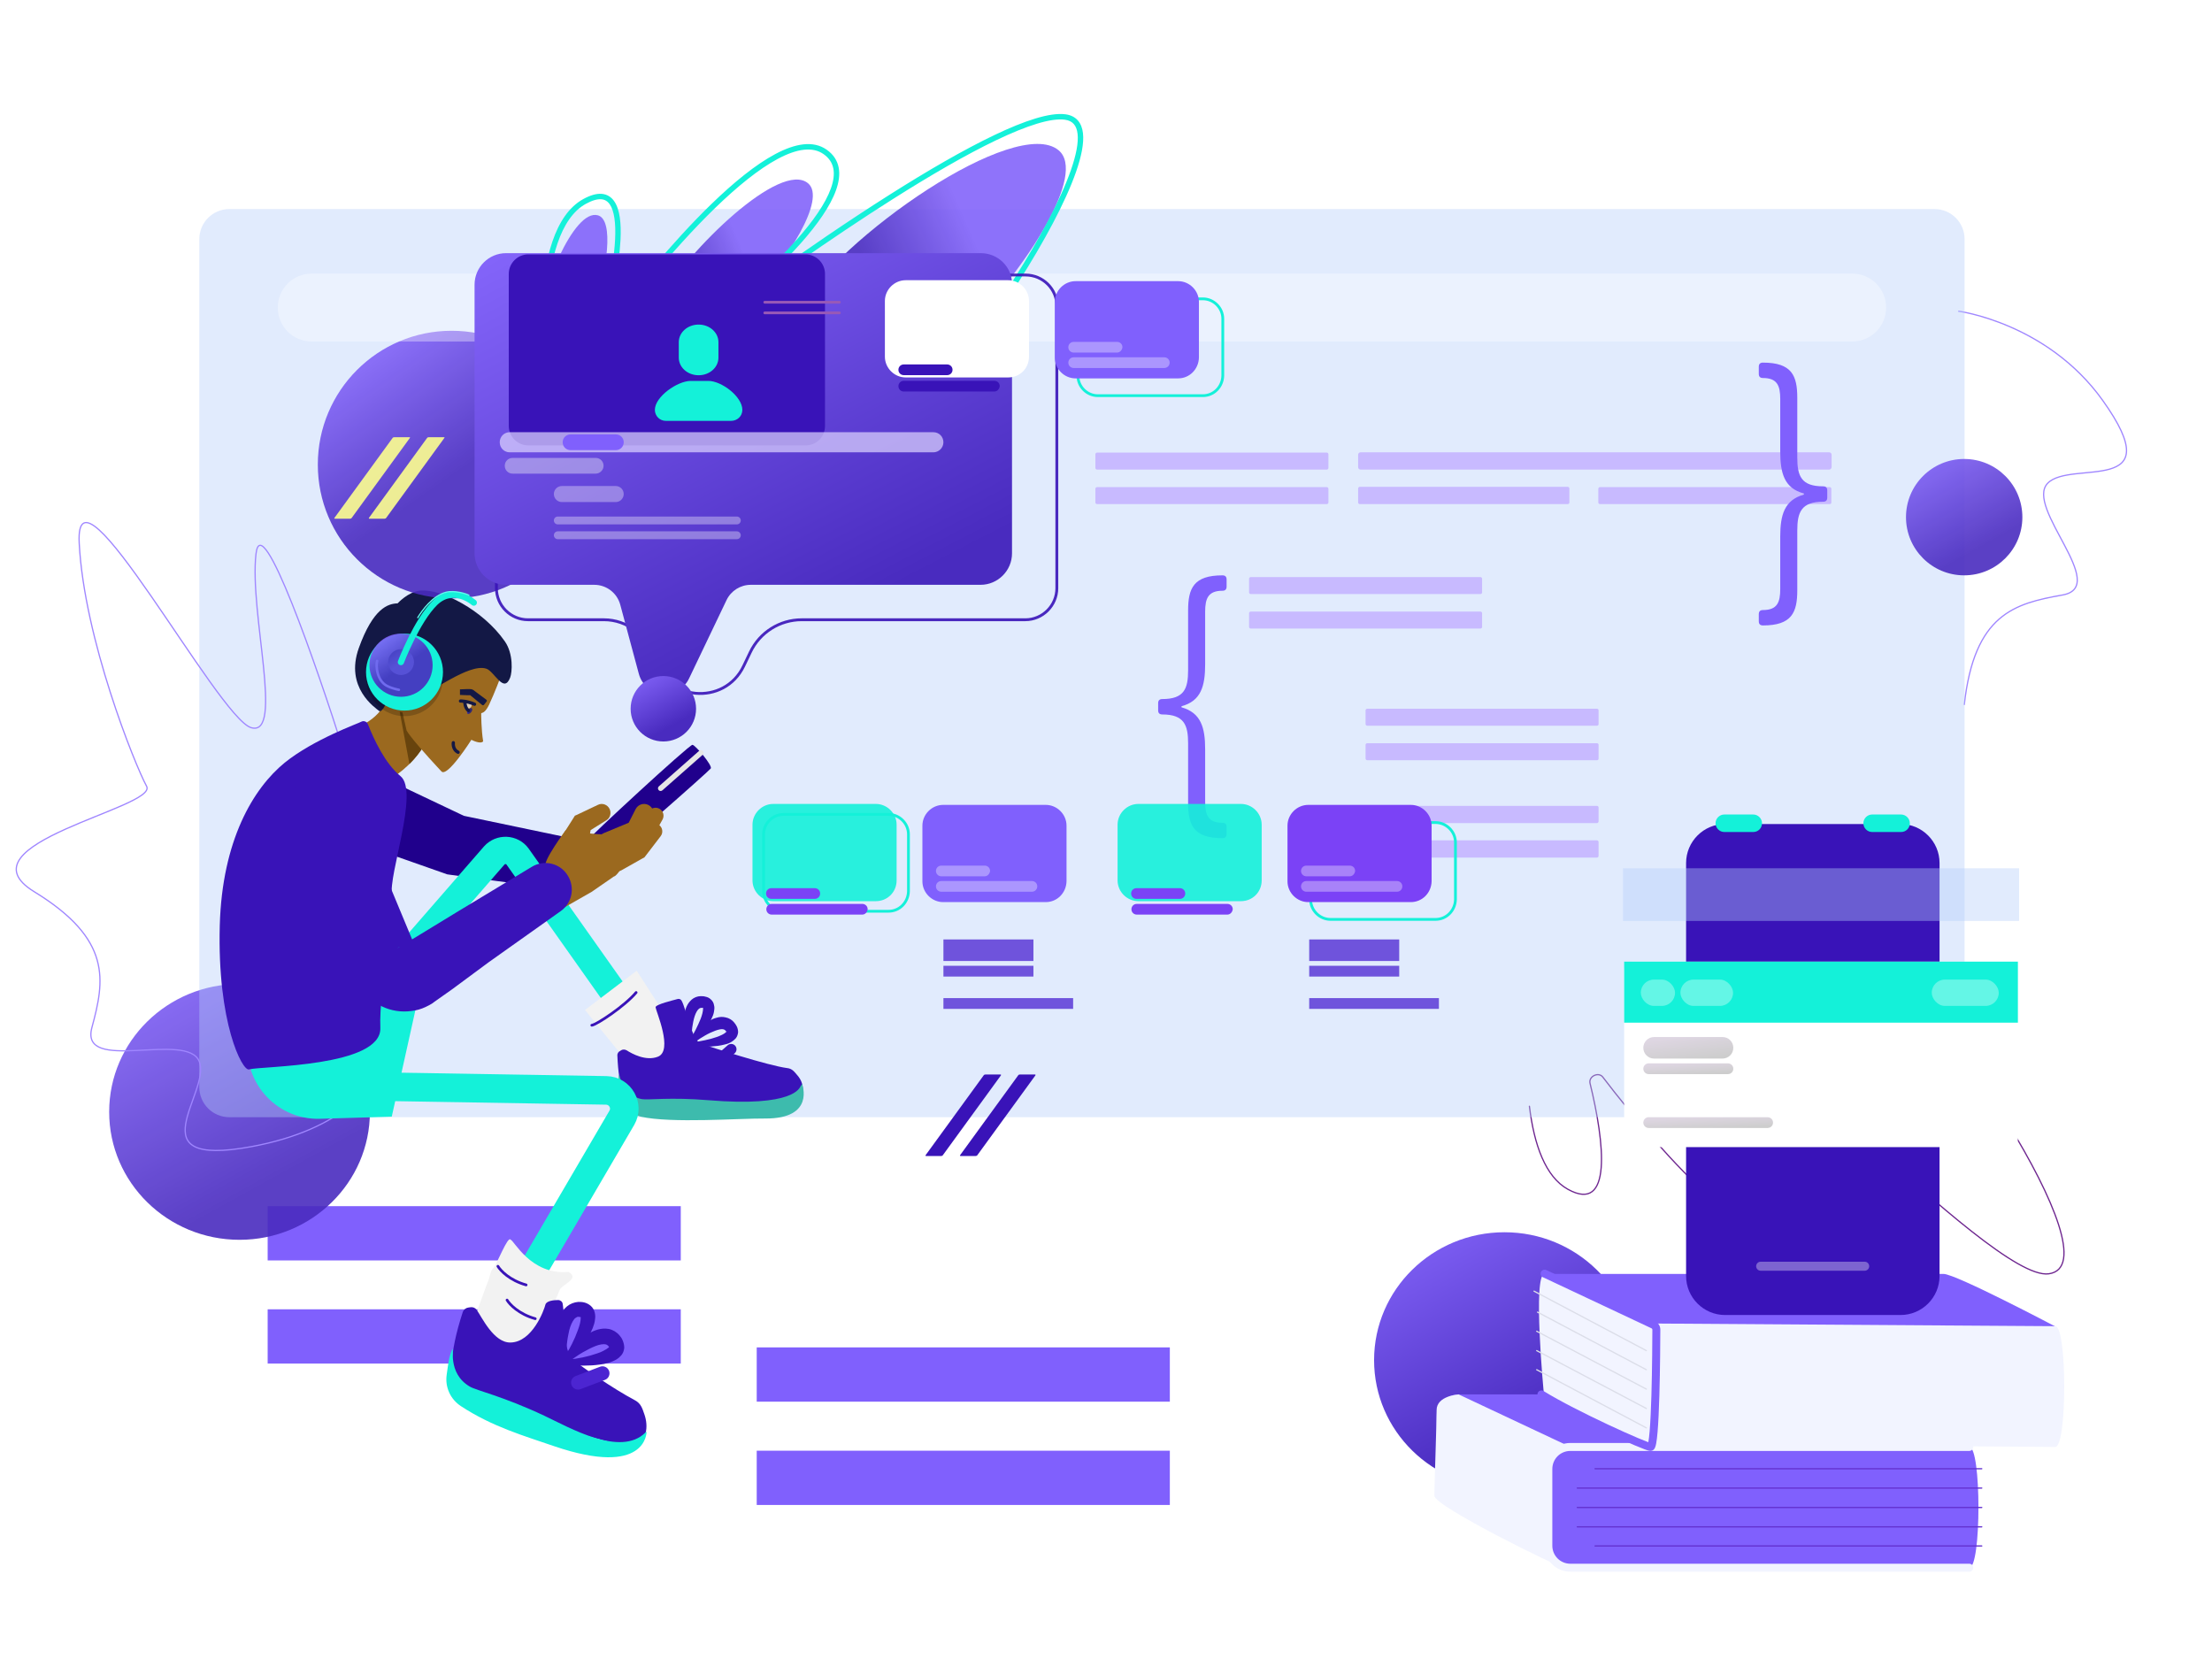 <svg width="200" height="150" viewBox="0 0 200 150" fill="none" xmlns="http://www.w3.org/2000/svg">
<path d="M177.6 63.741C178.505 55.505 182.162 54.564 186.487 53.797C190.811 53.03 183.04 45.854 185.145 43.691C187.251 41.529 196.375 44.944 190.103 36.183C185.085 29.175 177.056 28.133 177.056 28.133" stroke="#9F86FF" stroke-width="0.112"/>
<rect x="24.201" y="109.056" width="37.352" height="4.907" fill="#8060FD"/>
<g opacity="0.9" filter="url(#filter0_b)">
<ellipse cx="21.658" cy="100.533" rx="11.787" ry="11.565" fill="url(#paint0_linear)"/>
</g>
<ellipse cx="136.026" cy="122.98" rx="11.787" ry="11.565" fill="url(#paint1_linear)"/>
<path d="M138.283 100.023C138.702 103.493 139.727 106.411 141.776 107.538C145.789 109.746 145.085 103.348 143.765 97.948C143.613 97.327 144.531 96.877 144.919 97.385C150.512 104.707 159.643 114.767 163.533 112.014C167.963 108.879 158.208 103.497 156.671 95.333C155.325 88.18 179.865 115.896 185.235 115.173C188.407 114.747 185.676 108.296 181.557 101.589" stroke="#6D258F" stroke-width="0.112" stroke-linecap="round"/>
<path d="M167.975 136.995L134.884 136.324C133.78 136.324 129.893 136.107 129.893 135.003V128.068C129.893 126.964 130.78 126.076 131.884 126.076H167.951C169.055 126.076 178.054 130.827 178.054 130.827C178.054 131.931 169.055 136.995 167.975 136.995Z" fill="#8060FD"/>
<path d="M141.987 130.827L131.884 126.076C131.884 126.076 129.893 126.196 129.893 127.492C129.893 128.812 129.689 134.306 129.689 135.242C129.689 136.178 140.931 141.746 141.459 141.746C141.987 141.746 141.987 130.827 141.987 130.827Z" fill="#F2F4FF"/>
<path d="M178.055 141.746H141.988C140.884 141.746 139.996 140.858 139.996 139.754V132.819C139.996 131.715 140.884 130.828 141.988 130.828H178.055C179.159 130.828 179.159 141.746 178.055 141.746Z" fill="#8060FD"/>
<path d="M144.219 132.795H179.182" stroke="#6331CF" stroke-width="0.112" stroke-miterlimit="10" stroke-linecap="round"/>
<path d="M142.611 134.547H179.182" stroke="#6331CF" stroke-width="0.112" stroke-miterlimit="10" stroke-linecap="round"/>
<path d="M142.611 136.299H179.182" stroke="#6331CF" stroke-width="0.112" stroke-miterlimit="10" stroke-linecap="round"/>
<path d="M142.611 138.051H179.182" stroke="#6331CF" stroke-width="0.112" stroke-miterlimit="10" stroke-linecap="round"/>
<path d="M144.219 139.778H179.182" stroke="#6331CF" stroke-width="0.112" stroke-miterlimit="10" stroke-linecap="round"/>
<path fill-rule="evenodd" clip-rule="evenodd" d="M141.986 131.187C141.081 131.187 140.355 131.914 140.355 132.819V139.754C140.355 140.659 141.081 141.386 141.986 141.386H178.053C178.252 141.386 178.413 141.547 178.413 141.746C178.413 141.945 178.252 142.106 178.053 142.106H141.986C140.684 142.106 139.635 141.057 139.635 139.754V132.819C139.635 131.517 140.684 130.468 141.986 130.468H178.053C178.252 130.468 178.413 130.629 178.413 130.827C178.413 131.026 178.252 131.187 178.053 131.187H141.986Z" fill="#F2F4FF"/>
<rect x="24.201" y="118.382" width="37.352" height="4.907" fill="#8060FD"/>
<rect x="68.42" y="131.166" width="37.352" height="4.907" fill="#8060FD"/>
<rect x="68.42" y="121.826" width="37.352" height="4.907" fill="#8060FD"/>
<path opacity="0.4" d="M174.905 101.013H20.744C19.233 101.013 18.02 99.8 18.02 98.289V21.627C18.02 20.116 19.233 18.902 20.744 18.902H174.905C176.416 18.902 177.63 20.116 177.63 21.627V98.262C177.657 99.773 176.416 101.013 174.905 101.013Z" fill="#B5CDFB"/>
<path d="M62.61 67.344C62.874 67.368 64.434 69.216 64.266 69.48C64.098 69.72 55.483 77.351 55.123 77.351C54.763 77.351 52.987 76.295 53.107 76.007C53.203 75.743 62.322 67.32 62.61 67.344Z" fill="#20008C"/>
<path d="M34.486 70.224L42.117 73.847L41.541 73.68L50.731 75.599C52.027 75.863 52.867 77.135 52.579 78.431C52.315 79.679 51.139 80.471 49.916 80.327L40.605 79.079L40.437 79.055L40.029 78.911L32.038 76.103C30.382 75.527 29.518 73.704 30.094 72.048C30.67 70.392 32.494 69.528 34.15 70.104C34.27 70.128 34.366 70.176 34.486 70.224Z" fill="#20008C"/>
<path d="M23.147 50.07C23.642 45.831 28.652 60.256 31.096 67.999L29.947 77.449L34.54 95.995C34.128 97.909 31.184 102.124 22.705 103.679C12.107 105.622 19.084 98.821 18.024 95.995C16.965 93.169 7.161 97.143 8.31 92.904C9.458 88.665 10.164 84.956 3.099 80.628C-3.967 76.3 14.315 73.033 13.255 71.09C12.196 69.147 7.603 57.754 7.161 49.099C6.72 40.444 19.703 64.907 22.705 65.791C25.708 66.674 22.529 55.369 23.147 50.07Z" stroke="#9F86FF" stroke-width="0.112"/>
<path d="M30.215 93.981L44.685 77.351C45.261 76.703 46.293 76.751 46.797 77.447L59.299 95.132" stroke="#14F1D9" stroke-width="2.471" stroke-miterlimit="10"/>
<path d="M52.891 91.317L57.258 96.692C57.258 96.692 61.145 95.276 61.242 94.245C61.337 93.213 61.002 93.117 61.002 93.117L57.57 87.766L52.891 91.317Z" fill="#F2F2F2"/>
<path d="M56.082 95.012L56.202 94.94C56.346 94.868 56.514 94.892 56.658 94.964C57.138 95.276 58.41 95.972 59.49 95.54C60.882 94.988 59.322 91.461 59.274 91.077C59.25 90.813 60.93 90.429 61.242 90.333C61.386 90.285 61.554 90.333 61.626 90.477C62.033 91.173 62.561 94.1 63.377 94.365C64.217 94.653 69.472 96.356 71.176 96.572C71.632 96.62 71.824 96.908 72.112 97.244C72.688 97.916 72.736 98.756 72.256 99.428C71.344 100.772 57.906 100.82 56.802 99.404C56.586 99.14 55.938 98.66 55.818 95.396C55.818 95.252 55.914 95.084 56.082 95.012Z" fill="#3913B8"/>
<path d="M62.753 94.341C62.681 94.413 62.585 94.485 62.465 94.509C62.345 94.533 62.249 94.509 62.153 94.437C62.057 94.365 61.985 94.245 61.985 94.149L61.961 94.005C61.937 93.813 61.913 93.621 61.889 93.429C61.841 93.045 61.817 92.661 61.841 92.253C61.865 91.845 61.889 91.437 62.081 91.005C62.177 90.789 62.321 90.573 62.537 90.381C62.753 90.189 63.065 90.069 63.353 90.069C63.497 90.069 63.641 90.069 63.785 90.117C63.929 90.141 64.121 90.213 64.265 90.357C64.433 90.501 64.529 90.693 64.553 90.861C64.601 91.029 64.601 91.173 64.577 91.317C64.553 91.581 64.481 91.797 64.385 91.989C64.313 92.181 64.193 92.373 64.097 92.541C63.713 93.189 63.233 93.765 62.753 94.341ZM62.369 94.053C62.753 93.429 63.089 92.757 63.353 92.109C63.473 91.797 63.569 91.437 63.569 91.197C63.569 91.149 63.569 91.101 63.545 91.101C63.545 91.101 63.545 91.125 63.569 91.125C63.593 91.149 63.593 91.125 63.545 91.125C63.521 91.125 63.473 91.125 63.425 91.125C63.329 91.125 63.281 91.149 63.209 91.197C63.137 91.245 63.065 91.341 62.993 91.461C62.849 91.701 62.753 92.037 62.681 92.373C62.609 92.709 62.561 93.069 62.537 93.429C62.513 93.621 62.513 93.789 62.513 93.981V94.125C62.513 94.101 62.489 94.077 62.465 94.077C62.441 94.029 62.393 94.053 62.369 94.053Z" fill="#3913B8"/>
<path d="M32.83 71.544L31.582 66.912L31.416 66.097C31.512 66.073 34.413 65.289 34.941 63.13L39.285 65.113C38.325 69.072 34.774 71.016 32.83 71.544Z" fill="#9B691F"/>
<path fill-rule="evenodd" clip-rule="evenodd" d="M39.285 65.112L36.139 64.35L37.018 69.077C38.023 68.081 38.882 66.774 39.285 65.112Z" fill="#68440D"/>
<path d="M62.657 94.701C62.561 94.701 62.417 94.677 62.345 94.605C62.249 94.533 62.201 94.413 62.201 94.293C62.201 94.173 62.249 94.053 62.321 93.957L62.417 93.837C62.537 93.693 62.681 93.549 62.801 93.405C63.065 93.117 63.353 92.853 63.665 92.613C63.977 92.373 64.337 92.133 64.817 92.013C65.057 91.941 65.321 91.917 65.609 91.989C65.897 92.037 66.209 92.229 66.377 92.445C66.473 92.565 66.545 92.661 66.617 92.805C66.689 92.949 66.737 93.141 66.737 93.333C66.713 93.549 66.641 93.741 66.521 93.885C66.401 94.005 66.305 94.101 66.185 94.173C65.969 94.317 65.753 94.389 65.537 94.437C65.345 94.485 65.129 94.533 64.937 94.557C64.553 94.605 64.169 94.629 63.785 94.653C63.401 94.677 63.041 94.653 62.657 94.701ZM62.633 94.197C62.993 94.221 63.377 94.125 63.737 94.053C64.097 93.981 64.457 93.885 64.793 93.765C65.129 93.645 65.465 93.501 65.633 93.333C65.681 93.285 65.705 93.261 65.705 93.237C65.705 93.213 65.681 93.237 65.681 93.261C65.681 93.285 65.681 93.285 65.657 93.261C65.633 93.237 65.609 93.189 65.585 93.165C65.537 93.117 65.489 93.093 65.417 93.069C65.345 93.045 65.225 93.045 65.105 93.069C64.841 93.117 64.529 93.237 64.217 93.381C63.905 93.525 63.593 93.717 63.281 93.909C63.137 94.005 62.993 94.125 62.825 94.221L62.729 94.293C62.753 94.269 62.753 94.245 62.753 94.221C62.753 94.197 62.729 94.173 62.705 94.173C62.681 94.197 62.633 94.197 62.633 94.197Z" fill="#3913B8"/>
<path fill-rule="evenodd" clip-rule="evenodd" d="M66.474 94.552C66.648 94.752 66.628 95.055 66.429 95.23L65.085 96.406C64.886 96.58 64.582 96.56 64.408 96.36C64.233 96.161 64.254 95.858 64.453 95.683L65.797 94.507C65.996 94.333 66.299 94.353 66.474 94.552Z" fill="#3913B8"/>
<path d="M38.372 87.67L35.421 100.964L28.942 101.156C24.886 101.276 21.743 97.628 22.486 93.621L22.822 91.749L38.372 87.67Z" fill="#14F1D9"/>
<path fill-rule="evenodd" clip-rule="evenodd" d="M34.677 59.185C33.174 59.832 33.861 62.224 34.344 63.475L36.246 63.784L36.76 66.047C37.057 66.604 38.722 68.471 39.458 69.257C39.674 69.487 39.838 69.662 39.908 69.744C40.436 70.344 42.62 66.888 42.62 66.888C42.62 66.888 43.435 67.325 43.685 67.03C43.508 65.953 43.508 64.558 43.508 64.502C43.508 64.482 43.526 64.477 43.56 64.467C43.665 64.436 43.919 64.36 44.232 63.697C44.702 62.699 45.283 61.153 45.283 61.153C45.283 61.153 44.852 58.825 44.228 57.89C43.604 56.954 36.741 58.274 34.677 59.185Z" fill="#9B691F"/>
<path d="M42.575 63.945C42.682 63.811 42.671 63.623 42.55 63.526C42.429 63.43 42.243 63.461 42.136 63.595C42.029 63.73 42.04 63.917 42.161 64.014C42.282 64.111 42.467 64.08 42.575 63.945Z" fill="white" fill-opacity="0.67"/>
<path d="M58.05 99.38C58.626 99.476 60.618 99.188 64.049 99.476C71.824 100.124 72.304 98.324 72.376 98.228C72.4 98.18 72.448 98.132 72.472 98.084C72.496 98.06 72.496 98.036 72.496 98.012L72.52 97.988C72.52 97.988 72.52 97.964 72.52 98.012C72.52 98.012 73.744 101.156 69.185 101.132C66.881 101.108 60.69 101.588 57.93 100.964C57.018 100.748 56.298 100.052 56.106 99.116C55.962 98.444 55.867 97.676 55.962 97.172C56.035 96.932 56.082 99.02 58.05 99.38Z" fill="#3DBBAD"/>
<path d="M27.215 98.132L54.811 98.588C56.083 98.612 56.851 99.98 56.227 101.06L47.132 116.609" stroke="#14F1D9" stroke-width="2.583" stroke-miterlimit="10"/>
<path d="M49.34 78.335L50.636 82.27L53.492 80.639L55.508 79.247C55.82 79.271 57.259 76.895 57.259 76.895C56.636 75.719 54.812 75.431 54.332 75.431C53.564 75.431 51.14 75.071 51.14 75.071C51.14 75.071 49.005 77.951 49.34 78.335Z" fill="#9B691F"/>
<path d="M50.443 76.175L51.739 74.135L51.979 73.751L52.147 73.68L54.067 72.768C54.45 72.576 54.931 72.744 55.122 73.151C55.29 73.511 55.17 73.967 54.834 74.159L53.035 75.287L53.443 74.831L53.011 77.207C52.867 77.975 52.147 78.479 51.379 78.335C50.611 78.191 50.107 77.471 50.251 76.703C50.275 76.487 50.347 76.319 50.443 76.175Z" fill="#9B691F"/>
<path d="M43.756 63.728C43.717 63.776 43.645 63.784 43.597 63.744L42.572 62.905C42.524 62.857 42.524 62.857 42.524 62.857C42.5 62.857 42.524 62.857 42.476 62.857H42.188L41.588 62.833V62.329L42.188 62.305H42.476C42.548 62.305 42.644 62.305 42.716 62.353C42.812 62.377 42.884 62.449 42.908 62.473L43.975 63.267C44.026 63.305 44.036 63.378 43.996 63.427L43.756 63.728Z" fill="#131845"/>
<path d="M35.109 63.145C35.109 63.145 34.581 64.537 34.269 64.273C33.957 64.009 31.149 62.185 32.445 58.586C33.741 54.986 35.085 54.578 35.949 54.554C35.949 54.554 36.908 53.498 37.988 53.402C39.884 53.21 43.676 55.154 45.643 57.986C46.435 59.114 46.315 60.793 46.123 61.273C45.547 62.761 44.683 60.673 43.964 60.457C42.356 59.929 38.78 62.857 38.54 62.449C38.3 62.041 38.348 61.201 38.036 61.609C37.7 62.017 37.436 61.609 37.484 61.177C37.532 60.745 36.764 59.017 35.253 59.977C33.717 60.913 35.109 63.145 35.109 63.145Z" fill="#131845"/>
<path d="M33.261 65.473C33.165 65.233 32.877 65.137 32.661 65.257C32.421 65.401 28.366 66.841 25.75 68.952C22.895 71.28 20.087 75.983 19.871 83.662C19.631 92.493 21.911 96.86 22.511 96.692C23.639 96.38 34.533 96.476 34.389 92.925C34.245 89.373 35.805 82.75 35.445 80.951C35.085 79.151 37.917 71.568 36.213 70.176C34.821 69.048 33.813 66.864 33.261 65.473Z" fill="#3913B8"/>
<path fill-rule="evenodd" clip-rule="evenodd" d="M63.558 67.906C63.645 68.005 63.636 68.157 63.536 68.244L59.889 71.46C59.789 71.547 59.638 71.538 59.55 71.439C59.463 71.339 59.472 71.187 59.572 71.1L63.219 67.884C63.318 67.797 63.47 67.806 63.558 67.906Z" fill="#E6E6E6"/>
<path d="M42.477 120.353C42.477 120.353 44.103 115.855 44.199 115.663C44.295 115.471 44.295 114.943 44.607 114.655C44.919 114.343 45.931 111.656 46.172 112.098C46.436 112.074 47.972 115.314 51.403 115.002C52.507 115.602 50.755 116.154 50.587 116.657C50.419 117.161 49.292 119.585 49.244 119.801C49.172 120.017 47.132 122.825 45.572 122.249C44.012 121.673 42.477 120.353 42.477 120.353Z" fill="#F2F2F2"/>
<path d="M42.38 118.217L42.572 118.193C42.788 118.169 42.98 118.265 43.1 118.433C43.556 119.057 44.636 121.433 46.172 121.385C48.14 121.337 49.196 118.457 49.315 117.953C49.411 117.617 50.059 117.545 50.467 117.545C50.659 117.545 50.851 117.689 50.875 117.881C51.067 118.937 50.899 122.201 51.787 122.921C52.675 123.641 55.435 125.56 57.426 126.616C57.954 126.904 58.074 127.336 58.266 127.888C58.65 128.992 58.458 130.264 57.45 130.672C56.059 131.2 42.164 126.472 41.061 124.96C40.797 124.6 40.509 122.681 41.852 118.601C41.949 118.385 42.14 118.241 42.38 118.217Z" fill="#3913B8"/>
<path fill-rule="evenodd" clip-rule="evenodd" d="M55.066 123.944C55.191 124.27 55.027 124.636 54.7 124.76L52.492 125.6C52.166 125.724 51.8 125.56 51.676 125.233C51.552 124.907 51.716 124.541 52.043 124.417L54.25 123.577C54.577 123.453 54.942 123.617 55.066 123.944Z" fill="#4C25D1"/>
<path d="M32.134 72.6L35.206 79.991L36.742 83.686L37.51 85.534L37.702 85.99L37.797 86.206C37.797 86.182 37.773 86.182 37.773 86.158L37.749 86.134L37.725 86.086C37.581 85.87 37.389 85.702 37.173 85.606C36.958 85.51 36.718 85.486 36.478 85.51C36.358 85.534 36.238 85.558 36.142 85.606C36.118 85.63 36.07 85.63 36.046 85.654C36.022 85.654 36.022 85.678 35.998 85.678C35.974 85.678 35.95 85.726 35.974 85.702L36.19 85.582L37.893 84.55L41.277 82.486L48.068 78.383C49.196 77.687 50.684 78.047 51.356 79.199C52.004 80.279 51.715 81.67 50.684 82.39L44.157 87.022L40.917 89.421L39.285 90.573L39.093 90.717C39.093 90.717 39.021 90.765 38.973 90.789L38.805 90.885C38.709 90.933 38.565 91.005 38.469 91.053C38.061 91.245 37.63 91.365 37.173 91.413C36.286 91.533 35.35 91.389 34.558 91.005C34.15 90.813 33.766 90.549 33.43 90.261C33.094 89.949 32.782 89.613 32.566 89.205L32.47 89.061L32.398 88.917L32.254 88.653L32.134 88.413L31.918 87.981L31.03 86.206L29.255 82.654L25.703 75.575C24.815 73.823 25.535 71.688 27.287 70.8C29.039 69.912 31.174 70.632 32.062 72.384C32.062 72.456 32.11 72.528 32.134 72.6Z" fill="#3913B8"/>
<g opacity="0.9" filter="url(#filter1_bd)">
<path d="M42.6 63.948C42.707 63.813 42.733 63.655 42.658 63.595C42.583 63.535 42.435 63.596 42.327 63.73C42.22 63.865 42.194 64.023 42.269 64.083C42.344 64.143 42.492 64.082 42.6 63.948Z" fill="url(#paint2_linear)"/>
</g>
<path fill-rule="evenodd" clip-rule="evenodd" d="M41.133 67.175C41.133 67.175 41.133 67.175 41.133 67.175C41.133 67.175 41.133 67.175 41.133 67.175L41.133 67.178C41.133 67.181 41.132 67.186 41.132 67.192C41.13 67.206 41.129 67.226 41.129 67.252C41.128 67.304 41.132 67.375 41.15 67.452C41.185 67.605 41.272 67.777 41.486 67.885C41.559 67.921 41.588 68.009 41.552 68.082C41.515 68.155 41.427 68.184 41.354 68.148C41.041 67.991 40.911 67.731 40.862 67.518C40.838 67.413 40.833 67.317 40.834 67.248C40.834 67.214 40.836 67.185 40.838 67.165C40.839 67.155 40.84 67.146 40.841 67.14L40.842 67.133L40.842 67.131L40.843 67.13L40.843 67.129L40.843 67.129C40.843 67.129 40.843 67.129 40.988 67.152L40.843 67.129C40.855 67.049 40.931 66.994 41.011 67.007C41.091 67.02 41.146 67.095 41.133 67.175Z" fill="#131845"/>
<path d="M42.477 125.368C43.077 125.728 45.453 126.232 49.22 128.008C51.464 129.064 56.109 131.774 58.363 129.52C58.387 129.496 58.411 129.472 58.435 129.472L58.459 129.448C58.459 129.448 58.483 129.424 58.459 129.472C58.459 129.472 58.483 133.623 50.06 130.744C47.42 129.832 44.541 129.016 41.685 127.144C40.725 126.52 40.221 125.416 40.389 124.289C40.509 123.473 40.595 122.506 40.931 121.978C41.075 121.714 40.413 124.169 42.477 125.368Z" fill="#14F1D9"/>
<path d="M51.523 123.065C51.451 123.16 51.307 123.256 51.163 123.28C51.019 123.304 50.875 123.28 50.779 123.184C50.659 123.113 50.587 122.945 50.563 122.825L50.539 122.657C50.515 122.417 50.467 122.177 50.443 121.937C50.395 121.457 50.371 120.977 50.371 120.473C50.395 119.969 50.443 119.465 50.683 118.913C50.803 118.649 50.971 118.361 51.259 118.121C51.547 117.881 51.931 117.737 52.291 117.713C52.459 117.713 52.627 117.713 52.819 117.761C53.011 117.809 53.227 117.905 53.419 118.073C53.611 118.241 53.731 118.481 53.779 118.697C53.827 118.913 53.827 119.105 53.803 119.249C53.779 119.585 53.683 119.825 53.587 120.089C53.491 120.329 53.371 120.545 53.251 120.761C52.723 121.625 52.123 122.345 51.523 123.065ZM51.043 122.705C51.523 121.937 51.955 121.097 52.243 120.281C52.315 120.089 52.387 119.873 52.435 119.681C52.483 119.489 52.507 119.297 52.507 119.153C52.507 119.081 52.483 119.033 52.483 119.033C52.459 119.033 52.483 119.057 52.507 119.081C52.531 119.105 52.531 119.105 52.483 119.081C52.435 119.081 52.387 119.081 52.315 119.057C52.195 119.057 52.147 119.081 52.051 119.153C51.955 119.201 51.883 119.321 51.787 119.465C51.619 119.753 51.475 120.161 51.403 120.593C51.307 121.025 51.259 121.457 51.211 121.913C51.187 122.129 51.187 122.369 51.187 122.585V122.753C51.187 122.729 51.163 122.705 51.139 122.681C51.115 122.657 51.067 122.681 51.043 122.705Z" fill="#3913B8"/>
<path d="M51.403 123.521C51.283 123.545 51.115 123.497 50.995 123.401C50.875 123.305 50.827 123.161 50.803 123.017C50.803 122.873 50.851 122.705 50.971 122.609L51.091 122.465C51.259 122.297 51.403 122.105 51.571 121.937C51.907 121.601 52.242 121.241 52.651 120.953C53.058 120.641 53.49 120.377 54.066 120.209C54.354 120.137 54.69 120.089 55.05 120.161C55.41 120.233 55.77 120.449 56.01 120.737C56.13 120.881 56.226 121.001 56.298 121.193C56.37 121.361 56.442 121.601 56.442 121.865C56.418 122.129 56.322 122.369 56.178 122.537C56.034 122.705 55.89 122.825 55.77 122.897C55.482 123.065 55.242 123.161 54.978 123.233C54.714 123.305 54.474 123.353 54.234 123.377C53.754 123.449 53.274 123.473 52.794 123.473C52.339 123.473 51.859 123.425 51.403 123.521ZM51.355 122.897C51.811 122.921 52.267 122.801 52.699 122.729C53.154 122.633 53.586 122.513 53.994 122.369C54.21 122.297 54.402 122.225 54.57 122.129C54.762 122.033 54.906 121.937 55.026 121.841C55.074 121.793 55.098 121.745 55.122 121.745C55.122 121.721 55.098 121.745 55.098 121.793C55.098 121.817 55.098 121.817 55.074 121.793C55.05 121.769 55.026 121.721 54.978 121.673C54.906 121.601 54.858 121.577 54.762 121.553C54.666 121.529 54.546 121.529 54.378 121.553C54.042 121.601 53.658 121.769 53.274 121.961C52.89 122.153 52.507 122.369 52.123 122.633C51.931 122.753 51.763 122.897 51.571 123.017L51.451 123.113C51.475 123.089 51.475 123.041 51.475 123.017C51.475 122.993 51.451 122.969 51.427 122.945C51.427 122.897 51.379 122.897 51.355 122.897Z" fill="#3913B8"/>
<path fill-rule="evenodd" clip-rule="evenodd" d="M59.626 73.124C59.972 73.318 60.096 73.757 59.901 74.104L58.725 76.2L56.833 77.657C56.518 77.9 56.066 77.841 55.823 77.526C55.581 77.211 55.639 76.759 55.955 76.517L57.614 75.239L58.645 73.399C58.84 73.052 59.279 72.929 59.626 73.124Z" fill="#9B691F"/>
<path fill-rule="evenodd" clip-rule="evenodd" d="M59.6 74.596C59.915 74.838 59.975 75.29 59.733 75.606L58.272 77.513L56.191 78.687C55.845 78.883 55.406 78.76 55.211 78.414C55.015 78.068 55.138 77.629 55.484 77.433L57.308 76.404L58.59 74.73C58.832 74.414 59.284 74.354 59.6 74.596Z" fill="#9B691F"/>
<g opacity="0.9" filter="url(#filter2_bd)">
<path d="M74.833 31.836C74.833 29.541 70.257 30.407 71.664 28.056C76.022 20.774 91.884 9.954 95.714 13.137C100.781 17.347 74.833 46.387 74.833 31.836Z" fill="url(#paint3_linear)"/>
</g>
<g opacity="0.9" filter="url(#filter3_bd)">
<path d="M59.493 28.526C59.496 27.008 58.577 28.401 59.493 26.844C62.331 22.022 70.588 14.029 73.07 16.13C76.353 18.909 59.474 38.152 59.493 28.526Z" fill="url(#paint4_linear)"/>
</g>
<g opacity="0.9" filter="url(#filter4_bd)">
<path d="M48.885 30.943C48.449 29.962 48.258 31.127 48.4 29.857C48.838 25.925 51.859 18.382 54.068 19.021C56.989 19.866 51.654 37.16 48.885 30.943Z" fill="url(#paint5_linear)"/>
</g>
<g opacity="0.9" filter="url(#filter5_b)">
<circle cx="40.835" cy="42.006" r="12.099" fill="url(#paint6_linear)"/>
</g>
<path opacity="0.2" d="M36.573 64.753C38.495 64.753 40.053 63.195 40.053 61.273C40.053 59.352 38.495 57.794 36.573 57.794C34.652 57.794 33.094 59.352 33.094 61.273C33.094 63.195 34.652 64.753 36.573 64.753Z" fill="black"/>
<path fill-rule="evenodd" clip-rule="evenodd" d="M58.624 72.782C59.046 72.997 59.214 73.513 58.999 73.934L58.085 75.728L55.252 76.906C54.815 77.088 54.314 76.881 54.132 76.444C53.951 76.007 54.158 75.506 54.594 75.324L56.844 74.389L57.472 73.156C57.687 72.735 58.203 72.567 58.624 72.782Z" fill="#9B691F"/>
<path d="M36.573 64.249C38.495 64.249 40.053 62.691 40.053 60.769C40.053 58.848 38.495 57.29 36.573 57.29C34.652 57.29 33.094 58.848 33.094 60.769C33.094 62.691 34.652 64.249 36.573 64.249Z" fill="#14F1D9"/>
<g opacity="0.9" filter="url(#filter6_b)">
<path d="M36.262 63.001C37.839 63.001 39.117 61.722 39.117 60.145C39.117 58.568 37.839 57.29 36.262 57.29C34.685 57.29 33.406 58.568 33.406 60.145C33.406 61.722 34.685 63.001 36.262 63.001Z" fill="url(#paint7_linear)"/>
</g>
<g opacity="0.9" filter="url(#filter7_b)">
<circle cx="36.262" cy="59.862" r="1.168" fill="url(#paint8_linear)"/>
</g>
<path d="M34.098 59.752C33.951 60.304 34.13 61.543 34.951 61.995C35.425 62.256 36.067 62.372 36.067 62.372" stroke="#706BEF" stroke-width="0.225" stroke-linecap="round"/>
<path d="M36.248 59.862C36.248 59.862 37.688 56.095 39.344 54.487C41.023 52.879 42.839 54.487 42.839 54.487" stroke="#14F1D9" stroke-width="0.562" stroke-miterlimit="10" stroke-linecap="round"/>
<g opacity="0.94" filter="url(#filter8_b)">
<path d="M167.463 30.88H28.187C26.483 30.88 25.115 29.512 25.115 27.808C25.115 26.104 26.483 24.737 28.187 24.737H167.463C169.167 24.737 170.535 26.104 170.535 27.808C170.535 29.512 169.167 30.88 167.463 30.88Z" fill="white" fill-opacity="0.36"/>
</g>
<g opacity="0.9">
<path d="M37.053 39.604L31.798 46.827C31.774 46.875 31.702 46.899 31.654 46.899H30.286C30.238 46.899 30.214 46.875 30.238 46.827L35.493 39.604C35.517 39.556 35.589 39.532 35.637 39.532H37.005C37.077 39.532 37.101 39.556 37.053 39.604Z" fill="#FDFF8F"/>
<path d="M40.172 39.604L34.917 46.827C34.893 46.875 34.821 46.899 34.773 46.899H33.405C33.357 46.899 33.333 46.875 33.357 46.827L38.612 39.604C38.636 39.556 38.708 39.532 38.756 39.532H40.124C40.196 39.532 40.22 39.556 40.172 39.604Z" fill="#FDFF8F"/>
</g>
<path d="M90.502 97.226L85.247 104.449C85.223 104.497 85.151 104.521 85.103 104.521H83.735C83.687 104.521 83.663 104.497 83.687 104.449L88.942 97.226C88.966 97.178 89.038 97.154 89.086 97.154H90.454C90.502 97.154 90.526 97.178 90.502 97.226Z" fill="#3913B8"/>
<path d="M93.621 97.225L88.366 104.448C88.342 104.496 88.27 104.52 88.222 104.52H86.854C86.806 104.52 86.782 104.496 86.806 104.448L92.062 97.225C92.086 97.177 92.157 97.153 92.206 97.153H93.573C93.621 97.153 93.645 97.177 93.621 97.225Z" fill="#3913B8"/>
<path d="M165.391 42.458H123.013C122.893 42.458 122.797 42.362 122.797 42.242V41.114C122.797 40.994 122.893 40.898 123.013 40.898H165.391C165.511 40.898 165.607 40.994 165.607 41.114V42.242C165.583 42.362 165.511 42.458 165.391 42.458Z" fill="#C8BAFF"/>
<path d="M119.966 42.458H99.185C99.113 42.458 99.041 42.386 99.041 42.313V41.066C99.041 40.994 99.113 40.922 99.185 40.922H119.966C120.038 40.922 120.11 40.994 120.11 41.066V42.313C120.11 42.386 120.038 42.458 119.966 42.458Z" fill="#C8BAFF"/>
<path d="M141.754 45.578H122.941C122.869 45.578 122.797 45.506 122.797 45.434V44.162C122.797 44.09 122.869 44.018 122.941 44.018H141.754C141.826 44.018 141.898 44.09 141.898 44.162V45.434C141.898 45.506 141.826 45.578 141.754 45.578Z" fill="#C8BAFF"/>
<path d="M119.966 45.578H99.185C99.113 45.578 99.041 45.506 99.041 45.434V44.186C99.041 44.114 99.113 44.042 99.185 44.042H119.966C120.038 44.042 120.11 44.114 120.11 44.186V45.434C120.11 45.506 120.038 45.578 119.966 45.578Z" fill="#C8BAFF"/>
<path d="M133.861 53.712H113.08C113.008 53.712 112.936 53.641 112.936 53.569V52.321C112.936 52.249 113.008 52.177 113.08 52.177H133.861C133.933 52.177 134.005 52.249 134.005 52.321V53.569C134.005 53.641 133.933 53.712 133.861 53.712Z" fill="#C8BAFF"/>
<path d="M133.861 56.832H113.08C113.008 56.832 112.936 56.76 112.936 56.688V55.44C112.936 55.368 113.008 55.296 113.08 55.296H133.861C133.933 55.296 134.005 55.368 134.005 55.44V56.688C134.005 56.76 133.933 56.832 133.861 56.832Z" fill="#C8BAFF"/>
<path d="M165.439 45.578H144.658C144.586 45.578 144.514 45.506 144.514 45.434V44.186C144.514 44.114 144.586 44.042 144.658 44.042H165.439C165.511 44.042 165.583 44.114 165.583 44.186V45.434C165.583 45.506 165.535 45.578 165.439 45.578Z" fill="#C8BAFF"/>
<path d="M105.088 64.598C107.076 64.598 107.424 65.568 107.424 67.208V72.602C107.424 74.616 107.921 75.784 110.531 75.784C110.78 75.784 110.904 75.66 110.904 75.411V74.765C110.904 74.516 110.78 74.392 110.531 74.392C109.239 74.392 108.965 73.696 108.965 72.503V67.755C108.965 65.791 108.593 64.449 106.828 63.952V63.853C108.593 63.38 108.965 62.038 108.965 60.049V55.302C108.965 54.109 109.239 53.413 110.531 53.413C110.78 53.413 110.904 53.288 110.904 53.04V52.393C110.904 52.145 110.78 52.021 110.531 52.021C107.921 52.021 107.424 53.189 107.424 55.202V60.596C107.424 62.262 107.076 63.206 105.088 63.206C104.839 63.206 104.715 63.331 104.715 63.579V64.225C104.715 64.474 104.839 64.598 105.088 64.598Z" fill="#8060FD"/>
<path d="M164.84 45.364C162.851 45.364 162.503 46.333 162.503 47.974V53.368C162.503 55.381 162.006 56.55 159.396 56.55C159.148 56.55 159.023 56.425 159.023 56.177V55.531C159.023 55.282 159.148 55.158 159.396 55.158C160.689 55.158 160.962 54.462 160.962 53.269V48.521C160.962 46.557 161.335 45.215 163.1 44.718V44.618C161.335 44.146 160.962 42.804 160.962 40.815V36.067C160.962 34.874 160.689 34.178 159.396 34.178C159.148 34.178 159.023 34.054 159.023 33.805V33.159C159.023 32.91 159.148 32.786 159.396 32.786C162.006 32.786 162.503 33.955 162.503 35.968V41.362C162.503 43.027 162.851 43.972 164.84 43.972C165.089 43.972 165.213 44.096 165.213 44.345V44.991C165.213 45.24 165.089 45.364 164.84 45.364Z" fill="#8060FD"/>
<path d="M144.394 65.615H123.613C123.541 65.615 123.469 65.543 123.469 65.471V64.223C123.469 64.151 123.541 64.079 123.613 64.079H144.394C144.466 64.079 144.538 64.151 144.538 64.223V65.471C144.538 65.567 144.466 65.615 144.394 65.615Z" fill="#C8BAFF"/>
<path d="M144.394 68.734H123.613C123.541 68.734 123.469 68.662 123.469 68.59V67.343C123.469 67.27 123.541 67.198 123.613 67.198H144.394C144.466 67.198 144.538 67.27 144.538 67.343V68.59C144.538 68.686 144.466 68.734 144.394 68.734Z" fill="#C8BAFF"/>
<path d="M144.394 74.421H123.613C123.541 74.421 123.469 74.35 123.469 74.278V73.006C123.469 72.934 123.541 72.862 123.613 72.862H144.394C144.466 72.862 144.538 72.934 144.538 73.006V74.254C144.538 74.35 144.466 74.421 144.394 74.421Z" fill="#C8BAFF"/>
<path d="M144.394 77.541H123.613C123.541 77.541 123.469 77.469 123.469 77.397V76.125C123.469 76.053 123.541 75.981 123.613 75.981H144.394C144.466 75.981 144.538 76.053 144.538 76.125V77.373C144.538 77.469 144.466 77.541 144.394 77.541Z" fill="#C8BAFF"/>
<path d="M173.69 121.717L149.193 119.933C149.193 119.933 138.555 115.182 139.658 115.182H175.725C176.829 115.182 185.828 119.933 185.828 119.933C185.828 121.013 174.794 121.717 173.69 121.717Z" fill="#8060FD"/>
<path fill-rule="evenodd" clip-rule="evenodd" d="M139.658 115.182C138.555 115.182 139.586 126.004 139.586 126.004L149.127 130.981L149.416 129.75L149.754 119.911L139.658 115.182Z" fill="#F2F4FF"/>
<path d="M185.829 130.827L149.594 130.563C149.594 129.196 149.834 119.669 149.834 119.669L185.829 119.909C186.909 119.909 186.909 130.827 185.829 130.827Z" fill="#F2F4FF"/>
<path fill-rule="evenodd" clip-rule="evenodd" d="M64.66 18.804C60.682 22.659 56.621 27.799 54.097 31.358L53.662 31.143C54.512 28.417 55.475 24.513 55.615 21.639C55.65 20.922 55.634 20.276 55.554 19.733C55.474 19.187 55.332 18.763 55.132 18.475C54.938 18.196 54.69 18.042 54.363 18.016C54.022 17.99 53.567 18.103 52.972 18.43C51.818 19.065 50.984 20.322 50.411 21.998C49.838 23.669 49.537 25.724 49.423 27.9C49.195 32.252 49.717 37.044 50.27 40.126L49.786 40.212C49.229 37.106 48.702 32.275 48.933 27.875C49.048 25.675 49.353 23.57 49.946 21.839C50.538 20.111 51.427 18.72 52.735 18C53.371 17.65 53.925 17.49 54.401 17.527C54.891 17.565 55.267 17.809 55.535 18.195C55.797 18.572 55.954 19.08 56.04 19.662C56.126 20.247 56.142 20.927 56.106 21.663C55.985 24.133 55.275 27.319 54.544 29.898C57.087 26.43 60.732 21.927 64.319 18.451C66.32 16.511 68.316 14.878 70.101 13.928C71.87 12.985 73.522 12.668 74.752 13.539C75.355 13.965 75.705 14.511 75.829 15.147C75.952 15.776 75.849 16.471 75.589 17.2C75.069 18.654 73.894 20.312 72.412 21.987C71.49 23.028 70.442 24.084 69.344 25.112C72.844 22.611 76.722 19.954 80.454 17.593C83.838 15.452 87.108 13.55 89.872 12.229C91.253 11.568 92.514 11.05 93.602 10.719C94.684 10.39 95.621 10.239 96.345 10.336C96.812 10.399 97.187 10.584 97.456 10.889C97.722 11.192 97.866 11.591 97.918 12.048C98.021 12.954 97.772 14.162 97.291 15.542C96.324 18.312 94.371 21.907 92.111 25.466C89.85 29.027 87.271 32.568 85.044 35.234C83.931 36.566 82.902 37.685 82.041 38.479C81.611 38.875 81.218 39.196 80.874 39.422C80.538 39.642 80.218 39.794 79.939 39.811L79.909 39.321C80.053 39.312 80.283 39.222 80.605 39.011C80.918 38.806 81.289 38.505 81.709 38.118C82.547 37.344 83.561 36.244 84.668 34.919C86.879 32.272 89.445 28.748 91.697 25.202C93.95 21.653 95.879 18.096 96.827 15.38C97.303 14.016 97.52 12.896 97.43 12.104C97.386 11.712 97.268 11.419 97.087 11.214C96.91 11.012 96.651 10.873 96.28 10.823C95.662 10.74 94.806 10.866 93.745 11.189C92.689 11.51 91.453 12.017 90.083 12.672C87.345 13.981 84.094 15.871 80.717 18.008C74.999 21.625 68.936 25.94 64.419 29.32C63.608 29.957 62.833 30.542 62.125 31.056L61.831 30.663C62.536 30.122 63.303 29.541 64.12 28.93C66.769 26.847 69.792 24.206 72.044 21.661C73.516 19.998 74.639 18.398 75.126 17.035C75.369 16.355 75.447 15.754 75.347 15.241C75.249 14.736 74.974 14.297 74.469 13.939C73.484 13.242 72.072 13.434 70.332 14.361C68.608 15.279 66.651 16.874 64.66 18.804Z" fill="#14F1D9"/>
<path d="M138.703 116.741L148.854 122.117" stroke="#DBDDE8" stroke-width="0.112" stroke-miterlimit="10" stroke-linecap="round"/>
<path d="M139.016 118.637L148.854 123.844" stroke="#DBDDE8" stroke-width="0.112" stroke-miterlimit="10" stroke-linecap="round"/>
<path d="M138.943 120.365L148.854 125.596" stroke="#DBDDE8" stroke-width="0.112" stroke-miterlimit="10" stroke-linecap="round"/>
<path d="M138.943 122.117L148.854 127.348" stroke="#DBDDE8" stroke-width="0.112" stroke-miterlimit="10" stroke-linecap="round"/>
<path d="M138.943 123.844L148.854 129.1" stroke="#DBDDE8" stroke-width="0.112" stroke-miterlimit="10" stroke-linecap="round"/>
<path opacity="0.9" fill-rule="evenodd" clip-rule="evenodd" d="M95.426 27.686L95.426 27.684C95.453 26.222 94.232 24.994 92.731 24.994H47.737C46.24 24.994 45.013 26.221 45.013 27.718V53.182C45.013 54.68 46.24 55.906 47.737 55.906H54.602C56.755 55.906 58.64 57.351 59.199 59.431C60.222 63.237 65.428 63.716 67.128 60.16L67.728 58.905C68.605 57.073 70.456 55.906 72.487 55.906H92.701C94.199 55.906 95.426 54.68 95.426 53.182V27.686ZM47.737 24.737H92.731C94.371 24.737 95.713 26.078 95.683 27.689V53.182C95.683 54.822 94.341 56.163 92.701 56.163H72.487C70.555 56.163 68.794 57.273 67.961 59.016L67.36 60.271C65.557 64.042 60.035 63.534 58.95 59.497C58.422 57.531 56.639 56.163 54.602 56.163H47.737C46.098 56.163 44.756 54.822 44.756 53.182V27.718C44.756 26.078 46.098 24.737 47.737 24.737Z" fill="#3913B8"/>
<path d="M88.686 22.889H45.753C44.188 22.889 42.908 24.169 42.908 25.734V50.031C42.908 51.596 44.188 52.876 45.753 52.876H46.891H53.731C54.832 52.876 55.796 53.615 56.082 54.678L57.759 60.919C58.346 63.101 61.33 63.376 62.305 61.338L65.69 54.26C66.094 53.414 66.948 52.876 67.886 52.876H88.657C90.222 52.876 91.502 51.596 91.502 50.031V25.706C91.531 24.169 90.251 22.889 88.686 22.889Z" fill="url(#paint9_linear)"/>
<path d="M72.829 40.27H47.764C46.797 40.27 46 39.473 46 38.506V24.764C46 23.797 46.797 23 47.764 23H72.829C73.797 23 74.593 23.797 74.593 24.764V38.506C74.593 39.502 73.825 40.27 72.829 40.27Z" fill="#3913B8"/>
<path d="M66.096 38.053H60.207C59.638 38.053 59.211 37.598 59.211 37.058C59.211 35.863 61.259 34.44 62.454 34.44H64.048C65.243 34.44 67.12 35.863 67.12 37.058C67.12 37.627 66.665 38.053 66.096 38.053Z" fill="#14F1D9"/>
<path d="M64.958 30.941C64.958 30.059 64.161 29.347 63.166 29.347C62.17 29.347 61.373 30.059 61.373 30.941C61.373 31.197 61.373 32.079 61.373 32.335C61.373 33.217 62.17 33.928 63.166 33.928C64.161 33.928 64.958 33.217 64.958 32.335C64.958 32.079 64.958 31.197 64.958 30.941Z" fill="#14F1D9"/>
<path opacity="0.7" d="M84.389 40.898H46.094C45.582 40.898 45.184 40.5 45.184 39.988C45.184 39.476 45.582 39.078 46.094 39.078H84.389C84.901 39.078 85.299 39.476 85.299 39.988C85.299 40.5 84.873 40.898 84.389 40.898Z" fill="#DED6FF"/>
<g opacity="0.4" filter="url(#filter9_dd)">
<path d="M53.861 40.699H46.35C45.952 40.699 45.639 40.386 45.639 39.988C45.639 39.59 45.952 39.277 46.35 39.277H53.861C54.259 39.277 54.572 39.59 54.572 39.988C54.572 40.386 54.231 40.699 53.861 40.699Z" fill="#F0F3F5"/>
</g>
<g opacity="0.94" filter="url(#filter10_b)">
<path d="M55.669 43.943H50.804C50.403 43.943 50.078 44.267 50.078 44.668C50.078 45.069 50.403 45.394 50.804 45.394H55.669C56.069 45.394 56.394 45.069 56.394 44.668C56.394 44.267 56.069 43.943 55.669 43.943Z" fill="white" fill-opacity="0.36"/>
</g>
<g opacity="0.94" filter="url(#filter11_b)">
<path d="M66.622 46.702H50.434C50.237 46.702 50.078 46.862 50.078 47.058C50.078 47.254 50.237 47.414 50.434 47.414H66.622C66.819 47.414 66.978 47.254 66.978 47.058C66.978 46.862 66.819 46.702 66.622 46.702Z" fill="white" fill-opacity="0.36"/>
</g>
<g opacity="0.94" filter="url(#filter12_b)">
<path d="M66.622 48.039H50.434C50.237 48.039 50.078 48.199 50.078 48.395C50.078 48.592 50.237 48.751 50.434 48.751H66.622C66.819 48.751 66.978 48.592 66.978 48.395C66.978 48.199 66.819 48.039 66.622 48.039Z" fill="white" fill-opacity="0.36"/>
</g>
<path fill-rule="evenodd" clip-rule="evenodd" d="M99.26 35.649H108.761C109.667 35.649 110.406 34.92 110.433 33.973V28.818C110.433 27.907 109.672 27.145 108.761 27.145H99.26C98.349 27.145 97.587 27.907 97.587 28.818V33.977C97.587 34.887 98.349 35.649 99.26 35.649ZM110.685 33.977V28.818C110.685 27.768 109.811 26.894 108.761 26.894H99.26C98.21 26.894 97.336 27.768 97.336 28.818V33.977C97.336 35.026 98.21 35.9 99.26 35.9H108.761C109.811 35.9 110.656 35.055 110.685 33.977Z" fill="#14F1D9"/>
<path d="M106.524 34.212H97.249C96.225 34.212 95.371 33.359 95.371 32.335V27.299C95.371 26.275 96.225 25.421 97.249 25.421H106.524C107.548 25.421 108.402 26.275 108.402 27.299V32.335C108.373 33.387 107.548 34.212 106.524 34.212Z" fill="#8060FD"/>
<g opacity="0.94" filter="url(#filter13_b)">
<path d="M101.004 31.879H97.077C96.821 31.879 96.594 31.68 96.594 31.396C96.594 31.14 96.793 30.912 97.077 30.912H101.004C101.26 30.912 101.487 31.111 101.487 31.396C101.459 31.652 101.26 31.879 101.004 31.879Z" fill="white" fill-opacity="0.36"/>
</g>
<g opacity="0.94" filter="url(#filter14_b)">
<path d="M105.271 33.273H97.077C96.821 33.273 96.594 33.074 96.594 32.79C96.594 32.534 96.793 32.306 97.077 32.306H105.271C105.527 32.306 105.755 32.505 105.755 32.79C105.755 33.074 105.527 33.273 105.271 33.273Z" fill="white" fill-opacity="0.36"/>
</g>
<path d="M91.161 34.127H81.886C80.861 34.127 80.008 33.273 80.008 32.249V27.213C80.008 26.189 80.861 25.336 81.886 25.336H91.161C92.185 25.336 93.038 26.189 93.038 27.213V32.249C93.038 33.302 92.213 34.127 91.161 34.127Z" fill="white"/>
<g filter="url(#filter15_dd)">
<path d="M85.64 31.794H81.714C81.458 31.794 81.231 31.595 81.231 31.31C81.231 31.054 81.43 30.827 81.714 30.827H85.64C85.896 30.827 86.124 31.026 86.124 31.31C86.124 31.595 85.896 31.794 85.64 31.794Z" fill="#3913B8"/>
</g>
<g filter="url(#filter16_dd)">
<path d="M89.908 33.274H81.714C81.458 33.274 81.231 33.074 81.231 32.79C81.231 32.534 81.43 32.306 81.714 32.306H89.908C90.164 32.306 90.392 32.505 90.392 32.79C90.363 33.046 90.164 33.274 89.908 33.274Z" fill="#3913B8"/>
</g>
<path fill-rule="evenodd" clip-rule="evenodd" d="M70.84 82.265H80.341C81.247 82.265 81.986 81.536 82.013 80.589V75.434C82.013 74.523 81.252 73.762 80.341 73.762H70.84C69.929 73.762 69.168 74.523 69.168 75.434V80.593C69.168 81.503 69.929 82.265 70.84 82.265ZM82.265 80.593V75.434C82.265 74.385 81.391 73.51 80.341 73.51H70.84C69.79 73.51 68.916 74.385 68.916 75.434V80.593C68.916 81.642 69.79 82.516 70.84 82.516H80.341C81.391 82.516 82.236 81.671 82.265 80.593Z" fill="#14F1D9"/>
<path d="M94.553 81.565H85.278C84.254 81.565 83.4 80.712 83.4 79.687V74.652C83.4 73.627 84.254 72.774 85.278 72.774H94.553C95.577 72.774 96.431 73.627 96.431 74.652V79.687C96.403 80.74 95.577 81.565 94.553 81.565Z" fill="#8060FD"/>
<g opacity="0.94" filter="url(#filter17_b)">
<path d="M89.035 79.232H85.109C84.853 79.232 84.625 79.033 84.625 78.748C84.625 78.492 84.824 78.265 85.109 78.265H89.035C89.291 78.265 89.519 78.464 89.519 78.748C89.49 79.004 89.291 79.232 89.035 79.232Z" fill="white" fill-opacity="0.36"/>
</g>
<g opacity="0.94" filter="url(#filter18_b)">
<path d="M93.302 80.626H85.109C84.853 80.626 84.625 80.427 84.625 80.142C84.625 79.886 84.824 79.659 85.109 79.659H93.302C93.559 79.659 93.786 79.858 93.786 80.142C93.786 80.427 93.559 80.626 93.302 80.626Z" fill="white" fill-opacity="0.36"/>
</g>
<path fill-rule="evenodd" clip-rule="evenodd" d="M120.297 83.001H129.798C130.704 83.001 131.443 82.273 131.471 81.326V76.171C131.471 75.26 130.709 74.498 129.798 74.498H120.297C119.386 74.498 118.625 75.26 118.625 76.171V81.329C118.625 82.24 119.386 83.001 120.297 83.001ZM131.722 81.329V76.171C131.722 75.121 130.848 74.247 129.798 74.247H120.297C119.247 74.247 118.373 75.121 118.373 76.171V81.329C118.373 82.379 119.247 83.253 120.297 83.253H129.798C130.848 83.253 131.693 82.408 131.722 81.329Z" fill="#14F1D9"/>
<path d="M127.563 81.565H118.288C117.264 81.565 116.41 80.712 116.41 79.687V74.652C116.41 73.627 117.264 72.774 118.288 72.774H127.563C128.587 72.774 129.441 73.627 129.441 74.652V79.687C129.412 80.74 128.587 81.565 127.563 81.565Z" fill="#7B42F6"/>
<g opacity="0.94" filter="url(#filter19_b)">
<path d="M122.043 79.232H118.116C117.86 79.232 117.633 79.033 117.633 78.748C117.633 78.492 117.832 78.265 118.116 78.265H122.043C122.299 78.265 122.526 78.464 122.526 78.748C122.498 79.004 122.299 79.232 122.043 79.232Z" fill="white" fill-opacity="0.36"/>
</g>
<g opacity="0.94" filter="url(#filter20_b)">
<path d="M126.31 80.626H118.116C117.86 80.626 117.633 80.427 117.633 80.142C117.633 79.886 117.832 79.659 118.116 79.659H126.31C126.566 79.659 126.794 79.858 126.794 80.142C126.794 80.427 126.566 80.626 126.31 80.626Z" fill="white" fill-opacity="0.36"/>
</g>
<path opacity="0.9" d="M79.19 81.48H69.915C68.891 81.48 68.037 80.626 68.037 79.602V74.566C68.037 73.542 68.891 72.688 69.915 72.688H79.19C80.214 72.688 81.068 73.542 81.068 74.566V79.602C81.068 80.655 80.243 81.48 79.19 81.48Z" fill="#14F1D9"/>
<g filter="url(#filter21_dd)">
<path d="M73.67 79.147H69.743C69.487 79.147 69.26 78.948 69.26 78.663C69.26 78.407 69.459 78.179 69.743 78.179H73.67C73.926 78.179 74.153 78.379 74.153 78.663C74.153 78.948 73.926 79.147 73.67 79.147Z" fill="#7B42F6"/>
</g>
<g filter="url(#filter22_dd)">
<path d="M77.967 80.569H69.773C69.517 80.569 69.289 80.37 69.289 80.085C69.289 79.829 69.488 79.602 69.773 79.602H77.967C78.223 79.602 78.45 79.801 78.45 80.085C78.422 80.342 78.223 80.569 77.967 80.569Z" fill="#7B42F6"/>
</g>
<path opacity="0.9" d="M112.2 81.48H102.925C101.9 81.48 101.047 80.626 101.047 79.602V74.566C101.047 73.542 101.9 72.688 102.925 72.688H112.2C113.224 72.688 114.077 73.542 114.077 74.566V79.602C114.077 80.655 113.252 81.48 112.2 81.48Z" fill="#14F1D9"/>
<g filter="url(#filter23_dd)">
<path d="M106.681 79.147H102.755C102.499 79.147 102.271 78.948 102.271 78.663C102.271 78.407 102.471 78.179 102.755 78.179H106.681C106.937 78.179 107.165 78.379 107.165 78.663C107.165 78.948 106.937 79.147 106.681 79.147Z" fill="#7B42F6"/>
</g>
<g filter="url(#filter24_dd)">
<path d="M110.976 80.569H102.782C102.526 80.569 102.299 80.37 102.299 80.085C102.299 79.829 102.498 79.602 102.782 79.602H110.976C111.232 79.602 111.46 79.801 111.46 80.085C111.432 80.342 111.232 80.569 110.976 80.569Z" fill="#7B42F6"/>
</g>
<g filter="url(#filter25_dd)">
<path d="M171.839 116.741H155.977C154.033 116.741 152.449 115.158 152.449 113.214V75.875C152.449 73.931 154.033 72.347 155.977 72.347H171.839C173.782 72.347 175.366 73.931 175.366 75.875V113.214C175.366 115.158 173.782 116.741 171.839 116.741Z" fill="#3913B8"/>
</g>
<path d="M158.521 75.227H155.905C155.473 75.227 155.113 74.867 155.113 74.435C155.113 74.003 155.473 73.644 155.905 73.644H158.521C158.953 73.644 159.313 74.003 159.313 74.435C159.313 74.867 158.977 75.227 158.521 75.227Z" fill="#14F1D9"/>
<path d="M171.886 75.227H169.27C168.838 75.227 168.479 74.867 168.479 74.435C168.479 74.004 168.838 73.644 169.27 73.644H171.886C172.318 73.644 172.678 74.004 172.678 74.435C172.678 74.867 172.342 75.227 171.886 75.227Z" fill="#14F1D9"/>
<g opacity="0.94" filter="url(#filter26_b)">
<path d="M168.598 114.078H159.191C158.966 114.078 158.783 114.26 158.783 114.486C158.783 114.711 158.966 114.894 159.191 114.894H168.598C168.823 114.894 169.006 114.711 169.006 114.486C169.006 114.26 168.823 114.078 168.598 114.078Z" fill="white" fill-opacity="0.36"/>
</g>
<path fill-rule="evenodd" clip-rule="evenodd" d="M44.957 114.387C45.015 114.352 45.09 114.372 45.125 114.43C45.339 114.791 46.145 115.653 47.602 116.06C47.668 116.078 47.706 116.146 47.688 116.211C47.669 116.277 47.602 116.315 47.536 116.296C46.02 115.873 45.161 114.972 44.914 114.555C44.879 114.497 44.898 114.421 44.957 114.387Z" fill="#3913B8"/>
<path fill-rule="evenodd" clip-rule="evenodd" d="M53.386 92.712C53.378 92.645 53.427 92.584 53.494 92.576C53.528 92.572 53.601 92.548 53.716 92.494C53.827 92.442 53.965 92.368 54.123 92.275C54.439 92.09 54.831 91.835 55.24 91.544C56.06 90.961 56.94 90.241 57.422 89.66C57.466 89.608 57.543 89.601 57.595 89.645C57.648 89.688 57.655 89.765 57.611 89.817C57.107 90.424 56.206 91.158 55.382 91.745C54.968 92.039 54.571 92.298 54.247 92.487C54.085 92.582 53.941 92.66 53.821 92.716C53.706 92.77 53.6 92.811 53.522 92.82C53.455 92.828 53.394 92.779 53.386 92.712Z" fill="#3913B8"/>
<path fill-rule="evenodd" clip-rule="evenodd" d="M45.783 117.44C45.841 117.405 45.916 117.424 45.951 117.483C46.165 117.844 46.971 118.706 48.429 119.113C48.494 119.131 48.532 119.199 48.514 119.264C48.496 119.329 48.428 119.368 48.363 119.349C46.846 118.926 45.987 118.025 45.74 117.608C45.705 117.55 45.724 117.474 45.783 117.44Z" fill="#3913B8"/>
<path fill-rule="evenodd" clip-rule="evenodd" d="M69.023 27.327C69.023 27.26 69.078 27.205 69.146 27.205H75.893C75.961 27.205 76.016 27.26 76.016 27.327C76.016 27.395 75.961 27.45 75.893 27.45H69.146C69.078 27.45 69.023 27.395 69.023 27.327Z" fill="#9859B6"/>
<path fill-rule="evenodd" clip-rule="evenodd" d="M69.023 28.289C69.023 28.221 69.078 28.166 69.146 28.166H75.893C75.961 28.166 76.016 28.221 76.016 28.289C76.016 28.357 75.961 28.412 75.893 28.412H69.146C69.078 28.412 69.023 28.357 69.023 28.289Z" fill="#9859B6"/>
<rect x="146.85" y="86.947" width="35.6" height="16.772" rx="0.743" fill="white"/>
<path d="M146.85 86.947H182.45V92.465H146.85V86.947Z" fill="#14F1D9"/>
<g opacity="0.94" filter="url(#filter27_b)">
<rect x="148.354" y="88.57" width="3.096" height="2.381" rx="1.19" fill="white" fill-opacity="0.36"/>
</g>
<g opacity="0.94" filter="url(#filter28_b)">
<rect x="151.936" y="88.57" width="4.761" height="2.381" rx="1.19" fill="white" fill-opacity="0.36"/>
</g>
<g opacity="0.94" filter="url(#filter29_b)">
<rect x="174.66" y="88.57" width="6.06" height="2.381" rx="1.19" fill="white" fill-opacity="0.36"/>
</g>
<path opacity="0.2" d="M148.582 94.737C148.582 94.2 149.018 93.764 149.556 93.764H155.746C156.283 93.764 156.719 94.2 156.719 94.737C156.719 95.275 156.283 95.711 155.746 95.711H149.556C149.018 95.711 148.582 95.275 148.582 94.737Z" fill="url(#paint10_linear)"/>
<path opacity="0.2" d="M148.582 96.631C148.582 96.362 148.8 96.144 149.069 96.144H156.233C156.501 96.144 156.719 96.362 156.719 96.631C156.719 96.9 156.501 97.118 156.233 97.118H149.069C148.8 97.118 148.582 96.9 148.582 96.631Z" fill="url(#paint11_linear)"/>
<path opacity="0.2" d="M148.582 101.5C148.582 101.231 148.8 101.013 149.069 101.013H159.823C160.092 101.013 160.31 101.231 160.31 101.5C160.31 101.769 160.092 101.987 159.823 101.987H149.069C148.8 101.987 148.582 101.769 148.582 101.5Z" fill="url(#paint12_linear)"/>
<rect opacity="0.4" x="146.742" y="78.506" width="35.816" height="4.761" fill="#B5CDFB"/>
<path fill-rule="evenodd" clip-rule="evenodd" d="M139.332 115.005C139.417 114.825 139.631 114.747 139.811 114.832L149.631 119.451C149.927 119.589 150.121 119.884 150.12 120.218C150.117 121.105 150.104 123.761 150.032 126.198C149.996 127.415 149.945 128.583 149.873 129.449C149.837 129.88 149.795 130.247 149.745 130.512C149.72 130.641 149.69 130.765 149.65 130.863C149.631 130.911 149.6 130.975 149.552 131.033C149.505 131.089 149.399 131.187 149.232 131.187C149.178 131.187 149.127 131.177 149.097 131.17C149.06 131.162 149.021 131.151 148.981 131.139C148.901 131.114 148.801 131.079 148.687 131.036C148.459 130.951 148.155 130.828 147.797 130.676C147.081 130.373 146.136 129.951 145.111 129.471C143.067 128.513 140.687 127.318 139.18 126.382C139.011 126.277 138.959 126.055 139.064 125.886C139.169 125.717 139.391 125.666 139.56 125.77C141.028 126.682 143.376 127.863 145.417 128.819C146.435 129.296 147.372 129.715 148.078 130.013C148.432 130.163 148.724 130.282 148.94 130.362C148.973 130.375 149.005 130.386 149.034 130.397C149.035 130.39 149.036 130.384 149.038 130.377C149.081 130.151 149.12 129.814 149.156 129.389C149.226 128.543 149.277 127.39 149.313 126.176C149.384 123.75 149.397 121.101 149.4 120.216C149.4 120.169 149.374 120.125 149.325 120.102L139.505 115.483C139.325 115.399 139.247 115.184 139.332 115.005ZM148.98 130.6C148.98 130.6 148.98 130.6 148.98 130.599C148.98 130.6 148.979 130.6 148.98 130.6ZM149.263 130.47C149.264 130.47 149.265 130.47 149.265 130.47C149.265 130.47 149.265 130.47 149.263 130.47Z" fill="#8060FD"/>
<path d="M85.301 84.941H93.438V86.889H85.301V84.941Z" fill="#6F53DC"/>
<path d="M85.301 87.322H93.438V88.296H85.301V87.322Z" fill="#6F53DC"/>
<path d="M85.301 90.245H97.028V91.219H85.301V90.245Z" fill="#6F53DC"/>
<path d="M118.373 84.941H126.511V86.889H118.373V84.941Z" fill="#6F53DC"/>
<path d="M118.373 87.322H126.511V88.296H118.373V87.322Z" fill="#6F53DC"/>
<path d="M118.373 90.245H130.101V91.219H118.373V90.245Z" fill="#6F53DC"/>
<path d="M55.683 40.699H51.586C51.188 40.699 50.875 40.386 50.875 39.988C50.875 39.59 51.188 39.277 51.586 39.277H55.683C56.081 39.277 56.395 39.59 56.395 39.988C56.395 40.386 56.081 40.699 55.683 40.699Z" fill="#8060FD"/>
<circle cx="59.977" cy="64.083" r="2.958" fill="url(#paint13_linear)"/>
<g opacity="0.9" filter="url(#filter30_b)">
<circle cx="177.593" cy="46.759" r="5.261" fill="url(#paint14_linear)"/>
</g>
<path d="M37.772 55.847C38.159 55.199 39.126 53.856 40.325 53.55C41.104 53.352 42.195 53.691 42.399 53.825" stroke="#5EFFED" stroke-width="0.112" stroke-linecap="round"/>
<path fill-rule="evenodd" clip-rule="evenodd" d="M41.642 63.532L41.645 63.532C41.648 63.532 41.653 63.532 41.66 63.532C41.674 63.532 41.695 63.532 41.723 63.533C41.78 63.535 41.864 63.542 41.971 63.557C42.185 63.589 42.491 63.658 42.85 63.809C42.925 63.84 43.012 63.805 43.043 63.73C43.075 63.655 43.039 63.569 42.964 63.537C42.58 63.376 42.249 63.301 42.014 63.266C41.896 63.249 41.802 63.242 41.736 63.239C41.703 63.237 41.677 63.237 41.659 63.237C41.65 63.237 41.643 63.237 41.638 63.237L41.632 63.238L41.63 63.238L41.629 63.238L41.629 63.238C41.629 63.238 41.629 63.238 41.636 63.385L41.629 63.238C41.548 63.241 41.485 63.31 41.488 63.392C41.492 63.473 41.561 63.535 41.642 63.532L41.642 63.532C41.642 63.532 41.642 63.532 41.642 63.532L41.642 63.532Z" fill="#131845"/>
<path d="M41.873 63.409H42.02L42.167 63.409L42.167 63.409L42.167 63.413C42.168 63.416 42.168 63.422 42.168 63.429C42.169 63.444 42.17 63.466 42.172 63.494C42.177 63.549 42.187 63.624 42.206 63.705C42.245 63.875 42.319 64.041 42.442 64.129C42.508 64.176 42.523 64.268 42.476 64.334C42.429 64.4 42.337 64.416 42.271 64.369C42.058 64.217 41.963 63.962 41.919 63.772C41.896 63.674 41.885 63.584 41.879 63.519C41.876 63.487 41.875 63.46 41.874 63.441C41.873 63.431 41.873 63.424 41.873 63.418L41.873 63.412L41.873 63.41L41.873 63.409L41.873 63.409Z" fill="#131845"/>
<defs>
<filter id="filter0_b" x="6.726" y="85.823" width="29.864" height="29.419" filterUnits="userSpaceOnUse" color-interpolation-filters="sRGB">
<feFlood flood-opacity="0" result="BackgroundImageFix"/>
<feGaussianBlur in="BackgroundImage" stdDeviation="1.572"/>
<feComposite in2="SourceAlpha" operator="in" result="effect1_backgroundBlur"/>
<feBlend mode="normal" in="SourceGraphic" in2="effect1_backgroundBlur" result="shape"/>
</filter>
<filter id="filter1_bd" x="39.082" y="60.428" width="6.764" height="6.823" filterUnits="userSpaceOnUse" color-interpolation-filters="sRGB">
<feFlood flood-opacity="0" result="BackgroundImageFix"/>
<feGaussianBlur in="BackgroundImage" stdDeviation="1.572"/>
<feComposite in2="SourceAlpha" operator="in" result="effect1_backgroundBlur"/>
<feColorMatrix in="SourceAlpha" type="matrix" values="0 0 0 0 0 0 0 0 0 0 0 0 0 0 0 0 0 0 127 0"/>
<feOffset dy="0.449"/>
<feGaussianBlur stdDeviation="0.674"/>
<feColorMatrix type="matrix" values="0 0 0 0 0.132 0 0 0 0 0.038 0 0 0 0 0.4 0 0 0 0.25 0"/>
<feBlend mode="normal" in2="effect1_backgroundBlur" result="effect2_dropShadow"/>
<feBlend mode="normal" in="SourceGraphic" in2="effect2_dropShadow" result="shape"/>
</filter>
<filter id="filter2_bd" x="68.25" y="9.42" width="31.264" height="29.608" filterUnits="userSpaceOnUse" color-interpolation-filters="sRGB">
<feFlood flood-opacity="0" result="BackgroundImageFix"/>
<feGaussianBlur in="BackgroundImage" stdDeviation="1.572"/>
<feComposite in2="SourceAlpha" operator="in" result="effect1_backgroundBlur"/>
<feColorMatrix in="SourceAlpha" type="matrix" values="0 0 0 0 0 0 0 0 0 0 0 0 0 0 0 0 0 0 127 0"/>
<feOffset dy="0.449"/>
<feGaussianBlur stdDeviation="0.674"/>
<feColorMatrix type="matrix" values="0 0 0 0 0.132 0 0 0 0 0.038 0 0 0 0 0.4 0 0 0 0.25 0"/>
<feBlend mode="normal" in2="effect1_backgroundBlur" result="effect2_dropShadow"/>
<feBlend mode="normal" in="SourceGraphic" in2="effect2_dropShadow" result="shape"/>
</filter>
<filter id="filter3_bd" x="55.941" y="12.641" width="20.697" height="21.704" filterUnits="userSpaceOnUse" color-interpolation-filters="sRGB">
<feFlood flood-opacity="0" result="BackgroundImageFix"/>
<feGaussianBlur in="BackgroundImage" stdDeviation="1.572"/>
<feComposite in2="SourceAlpha" operator="in" result="effect1_backgroundBlur"/>
<feColorMatrix in="SourceAlpha" type="matrix" values="0 0 0 0 0 0 0 0 0 0 0 0 0 0 0 0 0 0 127 0"/>
<feOffset dy="0.449"/>
<feGaussianBlur stdDeviation="0.674"/>
<feColorMatrix type="matrix" values="0 0 0 0 0.132 0 0 0 0 0.038 0 0 0 0 0.4 0 0 0 0.25 0"/>
<feBlend mode="normal" in2="effect1_backgroundBlur" result="effect2_dropShadow"/>
<feBlend mode="normal" in="SourceGraphic" in2="effect2_dropShadow" result="shape"/>
</filter>
<filter id="filter4_bd" x="45.209" y="15.838" width="12.853" height="19.595" filterUnits="userSpaceOnUse" color-interpolation-filters="sRGB">
<feFlood flood-opacity="0" result="BackgroundImageFix"/>
<feGaussianBlur in="BackgroundImage" stdDeviation="1.572"/>
<feComposite in2="SourceAlpha" operator="in" result="effect1_backgroundBlur"/>
<feColorMatrix in="SourceAlpha" type="matrix" values="0 0 0 0 0 0 0 0 0 0 0 0 0 0 0 0 0 0 127 0"/>
<feOffset dy="0.449"/>
<feGaussianBlur stdDeviation="0.674"/>
<feColorMatrix type="matrix" values="0 0 0 0 0.132 0 0 0 0 0.038 0 0 0 0 0.4 0 0 0 0.25 0"/>
<feBlend mode="normal" in2="effect1_backgroundBlur" result="effect2_dropShadow"/>
<feBlend mode="normal" in="SourceGraphic" in2="effect2_dropShadow" result="shape"/>
</filter>
<filter id="filter5_b" x="25.592" y="26.763" width="30.487" height="30.487" filterUnits="userSpaceOnUse" color-interpolation-filters="sRGB">
<feFlood flood-opacity="0" result="BackgroundImageFix"/>
<feGaussianBlur in="BackgroundImage" stdDeviation="1.572"/>
<feComposite in2="SourceAlpha" operator="in" result="effect1_backgroundBlur"/>
<feBlend mode="normal" in="SourceGraphic" in2="effect1_backgroundBlur" result="shape"/>
</filter>
<filter id="filter6_b" x="30.262" y="54.145" width="12.001" height="12.001" filterUnits="userSpaceOnUse" color-interpolation-filters="sRGB">
<feFlood flood-opacity="0" result="BackgroundImageFix"/>
<feGaussianBlur in="BackgroundImage" stdDeviation="1.572"/>
<feComposite in2="SourceAlpha" operator="in" result="effect1_backgroundBlur"/>
<feBlend mode="normal" in="SourceGraphic" in2="effect1_backgroundBlur" result="shape"/>
</filter>
<filter id="filter7_b" x="31.949" y="55.549" width="8.626" height="8.626" filterUnits="userSpaceOnUse" color-interpolation-filters="sRGB">
<feFlood flood-opacity="0" result="BackgroundImageFix"/>
<feGaussianBlur in="BackgroundImage" stdDeviation="1.572"/>
<feComposite in2="SourceAlpha" operator="in" result="effect1_backgroundBlur"/>
<feBlend mode="normal" in="SourceGraphic" in2="effect1_backgroundBlur" result="shape"/>
</filter>
<filter id="filter8_b" x="21.074" y="20.695" width="153.502" height="14.226" filterUnits="userSpaceOnUse" color-interpolation-filters="sRGB">
<feFlood flood-opacity="0" result="BackgroundImageFix"/>
<feGaussianBlur in="BackgroundImage" stdDeviation="2.021"/>
<feComposite in2="SourceAlpha" operator="in" result="effect1_backgroundBlur"/>
<feBlend mode="normal" in="SourceGraphic" in2="effect1_backgroundBlur" result="shape"/>
</filter>
<filter id="filter9_dd" x="41.591" y="37.253" width="17.029" height="9.518" filterUnits="userSpaceOnUse" color-interpolation-filters="sRGB">
<feFlood flood-opacity="0" result="BackgroundImageFix"/>
<feColorMatrix in="SourceAlpha" type="matrix" values="0 0 0 0 0 0 0 0 0 0 0 0 0 0 0 0 0 0 127 0"/>
<feOffset dy="2.024"/>
<feGaussianBlur stdDeviation="2.024"/>
<feColorMatrix type="matrix" values="0 0 0 0 0.36 0 0 0 0 0.404 0 0 0 0 0.6 0 0 0 0.2 0"/>
<feBlend mode="normal" in2="BackgroundImageFix" result="effect1_dropShadow"/>
<feColorMatrix in="SourceAlpha" type="matrix" values="0 0 0 0 0 0 0 0 0 0 0 0 0 0 0 0 0 0 127 0"/>
<feOffset dy="0.101"/>
<feGaussianBlur stdDeviation="0.152"/>
<feColorMatrix type="matrix" values="0 0 0 0 0 0 0 0 0 0 0 0 0 0 0 0 0 0 0.05 0"/>
<feBlend mode="normal" in2="effect1_dropShadow" result="effect2_dropShadow"/>
<feBlend mode="normal" in="SourceGraphic" in2="effect2_dropShadow" result="shape"/>
</filter>
<filter id="filter10_b" x="40.909" y="34.774" width="24.654" height="19.789" filterUnits="userSpaceOnUse" color-interpolation-filters="sRGB">
<feFlood flood-opacity="0" result="BackgroundImageFix"/>
<feGaussianBlur in="BackgroundImage" stdDeviation="4.584"/>
<feComposite in2="SourceAlpha" operator="in" result="effect1_backgroundBlur"/>
<feBlend mode="normal" in="SourceGraphic" in2="effect1_backgroundBlur" result="shape"/>
</filter>
<filter id="filter11_b" x="40.909" y="37.533" width="35.238" height="19.049" filterUnits="userSpaceOnUse" color-interpolation-filters="sRGB">
<feFlood flood-opacity="0" result="BackgroundImageFix"/>
<feGaussianBlur in="BackgroundImage" stdDeviation="4.584"/>
<feComposite in2="SourceAlpha" operator="in" result="effect1_backgroundBlur"/>
<feBlend mode="normal" in="SourceGraphic" in2="effect1_backgroundBlur" result="shape"/>
</filter>
<filter id="filter12_b" x="40.909" y="38.871" width="35.238" height="19.049" filterUnits="userSpaceOnUse" color-interpolation-filters="sRGB">
<feFlood flood-opacity="0" result="BackgroundImageFix"/>
<feGaussianBlur in="BackgroundImage" stdDeviation="4.584"/>
<feComposite in2="SourceAlpha" operator="in" result="effect1_backgroundBlur"/>
<feBlend mode="normal" in="SourceGraphic" in2="effect1_backgroundBlur" result="shape"/>
</filter>
<filter id="filter13_b" x="87.425" y="21.743" width="23.231" height="19.305" filterUnits="userSpaceOnUse" color-interpolation-filters="sRGB">
<feFlood flood-opacity="0" result="BackgroundImageFix"/>
<feGaussianBlur in="BackgroundImage" stdDeviation="4.584"/>
<feComposite in2="SourceAlpha" operator="in" result="effect1_backgroundBlur"/>
<feBlend mode="normal" in="SourceGraphic" in2="effect1_backgroundBlur" result="shape"/>
</filter>
<filter id="filter14_b" x="87.425" y="23.137" width="27.499" height="19.305" filterUnits="userSpaceOnUse" color-interpolation-filters="sRGB">
<feFlood flood-opacity="0" result="BackgroundImageFix"/>
<feGaussianBlur in="BackgroundImage" stdDeviation="4.584"/>
<feComposite in2="SourceAlpha" operator="in" result="effect1_backgroundBlur"/>
<feBlend mode="normal" in="SourceGraphic" in2="effect1_backgroundBlur" result="shape"/>
</filter>
<filter id="filter15_dd" x="77.183" y="28.803" width="12.989" height="9.063" filterUnits="userSpaceOnUse" color-interpolation-filters="sRGB">
<feFlood flood-opacity="0" result="BackgroundImageFix"/>
<feColorMatrix in="SourceAlpha" type="matrix" values="0 0 0 0 0 0 0 0 0 0 0 0 0 0 0 0 0 0 127 0"/>
<feOffset dy="2.024"/>
<feGaussianBlur stdDeviation="2.024"/>
<feColorMatrix type="matrix" values="0 0 0 0 0.36 0 0 0 0 0.404 0 0 0 0 0.6 0 0 0 0.2 0"/>
<feBlend mode="normal" in2="BackgroundImageFix" result="effect1_dropShadow"/>
<feColorMatrix in="SourceAlpha" type="matrix" values="0 0 0 0 0 0 0 0 0 0 0 0 0 0 0 0 0 0 127 0"/>
<feOffset dy="0.101"/>
<feGaussianBlur stdDeviation="0.152"/>
<feColorMatrix type="matrix" values="0 0 0 0 0 0 0 0 0 0 0 0 0 0 0 0 0 0 0.05 0"/>
<feBlend mode="normal" in2="effect1_dropShadow" result="effect2_dropShadow"/>
<feBlend mode="normal" in="SourceGraphic" in2="effect2_dropShadow" result="shape"/>
</filter>
<filter id="filter16_dd" x="77.183" y="30.282" width="17.257" height="9.063" filterUnits="userSpaceOnUse" color-interpolation-filters="sRGB">
<feFlood flood-opacity="0" result="BackgroundImageFix"/>
<feColorMatrix in="SourceAlpha" type="matrix" values="0 0 0 0 0 0 0 0 0 0 0 0 0 0 0 0 0 0 127 0"/>
<feOffset dy="2.024"/>
<feGaussianBlur stdDeviation="2.024"/>
<feColorMatrix type="matrix" values="0 0 0 0 0.36 0 0 0 0 0.404 0 0 0 0 0.6 0 0 0 0.2 0"/>
<feBlend mode="normal" in2="BackgroundImageFix" result="effect1_dropShadow"/>
<feColorMatrix in="SourceAlpha" type="matrix" values="0 0 0 0 0 0 0 0 0 0 0 0 0 0 0 0 0 0 127 0"/>
<feOffset dy="0.101"/>
<feGaussianBlur stdDeviation="0.152"/>
<feColorMatrix type="matrix" values="0 0 0 0 0 0 0 0 0 0 0 0 0 0 0 0 0 0 0.05 0"/>
<feBlend mode="normal" in2="effect1_dropShadow" result="effect2_dropShadow"/>
<feBlend mode="normal" in="SourceGraphic" in2="effect2_dropShadow" result="shape"/>
</filter>
<filter id="filter17_b" x="75.456" y="69.096" width="23.231" height="19.305" filterUnits="userSpaceOnUse" color-interpolation-filters="sRGB">
<feFlood flood-opacity="0" result="BackgroundImageFix"/>
<feGaussianBlur in="BackgroundImage" stdDeviation="4.584"/>
<feComposite in2="SourceAlpha" operator="in" result="effect1_backgroundBlur"/>
<feBlend mode="normal" in="SourceGraphic" in2="effect1_backgroundBlur" result="shape"/>
</filter>
<filter id="filter18_b" x="75.456" y="70.49" width="27.499" height="19.305" filterUnits="userSpaceOnUse" color-interpolation-filters="sRGB">
<feFlood flood-opacity="0" result="BackgroundImageFix"/>
<feGaussianBlur in="BackgroundImage" stdDeviation="4.584"/>
<feComposite in2="SourceAlpha" operator="in" result="effect1_backgroundBlur"/>
<feBlend mode="normal" in="SourceGraphic" in2="effect1_backgroundBlur" result="shape"/>
</filter>
<filter id="filter19_b" x="108.464" y="69.096" width="23.231" height="19.305" filterUnits="userSpaceOnUse" color-interpolation-filters="sRGB">
<feFlood flood-opacity="0" result="BackgroundImageFix"/>
<feGaussianBlur in="BackgroundImage" stdDeviation="4.584"/>
<feComposite in2="SourceAlpha" operator="in" result="effect1_backgroundBlur"/>
<feBlend mode="normal" in="SourceGraphic" in2="effect1_backgroundBlur" result="shape"/>
</filter>
<filter id="filter20_b" x="108.464" y="70.49" width="27.499" height="19.305" filterUnits="userSpaceOnUse" color-interpolation-filters="sRGB">
<feFlood flood-opacity="0" result="BackgroundImageFix"/>
<feGaussianBlur in="BackgroundImage" stdDeviation="4.584"/>
<feComposite in2="SourceAlpha" operator="in" result="effect1_backgroundBlur"/>
<feBlend mode="normal" in="SourceGraphic" in2="effect1_backgroundBlur" result="shape"/>
</filter>
<filter id="filter21_dd" x="65.212" y="76.156" width="12.989" height="9.063" filterUnits="userSpaceOnUse" color-interpolation-filters="sRGB">
<feFlood flood-opacity="0" result="BackgroundImageFix"/>
<feColorMatrix in="SourceAlpha" type="matrix" values="0 0 0 0 0 0 0 0 0 0 0 0 0 0 0 0 0 0 127 0"/>
<feOffset dy="2.024"/>
<feGaussianBlur stdDeviation="2.024"/>
<feColorMatrix type="matrix" values="0 0 0 0 0.36 0 0 0 0 0.404 0 0 0 0 0.6 0 0 0 0.2 0"/>
<feBlend mode="normal" in2="BackgroundImageFix" result="effect1_dropShadow"/>
<feColorMatrix in="SourceAlpha" type="matrix" values="0 0 0 0 0 0 0 0 0 0 0 0 0 0 0 0 0 0 127 0"/>
<feOffset dy="0.101"/>
<feGaussianBlur stdDeviation="0.152"/>
<feColorMatrix type="matrix" values="0 0 0 0 0 0 0 0 0 0 0 0 0 0 0 0 0 0 0.05 0"/>
<feBlend mode="normal" in2="effect1_dropShadow" result="effect2_dropShadow"/>
<feBlend mode="normal" in="SourceGraphic" in2="effect2_dropShadow" result="shape"/>
</filter>
<filter id="filter22_dd" x="65.241" y="77.578" width="17.257" height="9.063" filterUnits="userSpaceOnUse" color-interpolation-filters="sRGB">
<feFlood flood-opacity="0" result="BackgroundImageFix"/>
<feColorMatrix in="SourceAlpha" type="matrix" values="0 0 0 0 0 0 0 0 0 0 0 0 0 0 0 0 0 0 127 0"/>
<feOffset dy="2.024"/>
<feGaussianBlur stdDeviation="2.024"/>
<feColorMatrix type="matrix" values="0 0 0 0 0.36 0 0 0 0 0.404 0 0 0 0 0.6 0 0 0 0.2 0"/>
<feBlend mode="normal" in2="BackgroundImageFix" result="effect1_dropShadow"/>
<feColorMatrix in="SourceAlpha" type="matrix" values="0 0 0 0 0 0 0 0 0 0 0 0 0 0 0 0 0 0 127 0"/>
<feOffset dy="0.101"/>
<feGaussianBlur stdDeviation="0.152"/>
<feColorMatrix type="matrix" values="0 0 0 0 0 0 0 0 0 0 0 0 0 0 0 0 0 0 0.05 0"/>
<feBlend mode="normal" in2="effect1_dropShadow" result="effect2_dropShadow"/>
<feBlend mode="normal" in="SourceGraphic" in2="effect2_dropShadow" result="shape"/>
</filter>
<filter id="filter23_dd" x="98.224" y="76.156" width="12.989" height="9.063" filterUnits="userSpaceOnUse" color-interpolation-filters="sRGB">
<feFlood flood-opacity="0" result="BackgroundImageFix"/>
<feColorMatrix in="SourceAlpha" type="matrix" values="0 0 0 0 0 0 0 0 0 0 0 0 0 0 0 0 0 0 127 0"/>
<feOffset dy="2.024"/>
<feGaussianBlur stdDeviation="2.024"/>
<feColorMatrix type="matrix" values="0 0 0 0 0.36 0 0 0 0 0.404 0 0 0 0 0.6 0 0 0 0.2 0"/>
<feBlend mode="normal" in2="BackgroundImageFix" result="effect1_dropShadow"/>
<feColorMatrix in="SourceAlpha" type="matrix" values="0 0 0 0 0 0 0 0 0 0 0 0 0 0 0 0 0 0 127 0"/>
<feOffset dy="0.101"/>
<feGaussianBlur stdDeviation="0.152"/>
<feColorMatrix type="matrix" values="0 0 0 0 0 0 0 0 0 0 0 0 0 0 0 0 0 0 0.05 0"/>
<feBlend mode="normal" in2="effect1_dropShadow" result="effect2_dropShadow"/>
<feBlend mode="normal" in="SourceGraphic" in2="effect2_dropShadow" result="shape"/>
</filter>
<filter id="filter24_dd" x="98.251" y="77.578" width="17.257" height="9.063" filterUnits="userSpaceOnUse" color-interpolation-filters="sRGB">
<feFlood flood-opacity="0" result="BackgroundImageFix"/>
<feColorMatrix in="SourceAlpha" type="matrix" values="0 0 0 0 0 0 0 0 0 0 0 0 0 0 0 0 0 0 127 0"/>
<feOffset dy="2.024"/>
<feGaussianBlur stdDeviation="2.024"/>
<feColorMatrix type="matrix" values="0 0 0 0 0.36 0 0 0 0 0.404 0 0 0 0 0.6 0 0 0 0.2 0"/>
<feBlend mode="normal" in2="BackgroundImageFix" result="effect1_dropShadow"/>
<feColorMatrix in="SourceAlpha" type="matrix" values="0 0 0 0 0 0 0 0 0 0 0 0 0 0 0 0 0 0 127 0"/>
<feOffset dy="0.101"/>
<feGaussianBlur stdDeviation="0.152"/>
<feColorMatrix type="matrix" values="0 0 0 0 0 0 0 0 0 0 0 0 0 0 0 0 0 0 0.05 0"/>
<feBlend mode="normal" in2="effect1_dropShadow" result="effect2_dropShadow"/>
<feBlend mode="normal" in="SourceGraphic" in2="effect2_dropShadow" result="shape"/>
</filter>
<filter id="filter25_dd" x="148.341" y="70.293" width="31.133" height="52.61" filterUnits="userSpaceOnUse" color-interpolation-filters="sRGB">
<feFlood flood-opacity="0" result="BackgroundImageFix"/>
<feColorMatrix in="SourceAlpha" type="matrix" values="0 0 0 0 0 0 0 0 0 0 0 0 0 0 0 0 0 0 127 0"/>
<feOffset dy="2.054"/>
<feGaussianBlur stdDeviation="2.054"/>
<feColorMatrix type="matrix" values="0 0 0 0 0.36 0 0 0 0 0.404 0 0 0 0 0.6 0 0 0 0.2 0"/>
<feBlend mode="normal" in2="BackgroundImageFix" result="effect1_dropShadow"/>
<feColorMatrix in="SourceAlpha" type="matrix" values="0 0 0 0 0 0 0 0 0 0 0 0 0 0 0 0 0 0 127 0"/>
<feOffset dy="0.103"/>
<feGaussianBlur stdDeviation="0.154"/>
<feColorMatrix type="matrix" values="0 0 0 0 0 0 0 0 0 0 0 0 0 0 0 0 0 0 0.05 0"/>
<feBlend mode="normal" in2="effect1_dropShadow" result="effect2_dropShadow"/>
<feBlend mode="normal" in="SourceGraphic" in2="effect2_dropShadow" result="shape"/>
</filter>
<filter id="filter26_b" x="154.742" y="110.037" width="18.305" height="8.898" filterUnits="userSpaceOnUse" color-interpolation-filters="sRGB">
<feFlood flood-opacity="0" result="BackgroundImageFix"/>
<feGaussianBlur in="BackgroundImage" stdDeviation="2.021"/>
<feComposite in2="SourceAlpha" operator="in" result="effect1_backgroundBlur"/>
<feBlend mode="normal" in="SourceGraphic" in2="effect1_backgroundBlur" result="shape"/>
</filter>
<filter id="filter27_b" x="139.185" y="79.401" width="21.434" height="20.718" filterUnits="userSpaceOnUse" color-interpolation-filters="sRGB">
<feFlood flood-opacity="0" result="BackgroundImageFix"/>
<feGaussianBlur in="BackgroundImage" stdDeviation="4.584"/>
<feComposite in2="SourceAlpha" operator="in" result="effect1_backgroundBlur"/>
<feBlend mode="normal" in="SourceGraphic" in2="effect1_backgroundBlur" result="shape"/>
</filter>
<filter id="filter28_b" x="142.767" y="79.401" width="23.099" height="20.718" filterUnits="userSpaceOnUse" color-interpolation-filters="sRGB">
<feFlood flood-opacity="0" result="BackgroundImageFix"/>
<feGaussianBlur in="BackgroundImage" stdDeviation="4.584"/>
<feComposite in2="SourceAlpha" operator="in" result="effect1_backgroundBlur"/>
<feBlend mode="normal" in="SourceGraphic" in2="effect1_backgroundBlur" result="shape"/>
</filter>
<filter id="filter29_b" x="165.491" y="79.401" width="24.397" height="20.718" filterUnits="userSpaceOnUse" color-interpolation-filters="sRGB">
<feFlood flood-opacity="0" result="BackgroundImageFix"/>
<feGaussianBlur in="BackgroundImage" stdDeviation="4.584"/>
<feComposite in2="SourceAlpha" operator="in" result="effect1_backgroundBlur"/>
<feBlend mode="normal" in="SourceGraphic" in2="effect1_backgroundBlur" result="shape"/>
</filter>
<filter id="filter30_b" x="169.187" y="38.353" width="16.812" height="16.812" filterUnits="userSpaceOnUse" color-interpolation-filters="sRGB">
<feFlood flood-opacity="0" result="BackgroundImageFix"/>
<feGaussianBlur in="BackgroundImage" stdDeviation="1.572"/>
<feComposite in2="SourceAlpha" operator="in" result="effect1_backgroundBlur"/>
<feBlend mode="normal" in="SourceGraphic" in2="effect1_backgroundBlur" result="shape"/>
</filter>
<linearGradient id="paint0_linear" x1="20.046" y1="82.27" x2="31.472" y2="102.931" gradientUnits="userSpaceOnUse">
<stop offset="0.066" stop-color="#8364F9"/>
<stop offset="1" stop-color="#492BBF"/>
</linearGradient>
<linearGradient id="paint1_linear" x1="134.413" y1="104.718" x2="145.84" y2="125.378" gradientUnits="userSpaceOnUse">
<stop offset="0.066" stop-color="#8364F9"/>
<stop offset="1" stop-color="#492BBF"/>
</linearGradient>
<linearGradient id="paint2_linear" x1="42.264" y1="63.73" x2="42.49" y2="63.8" gradientUnits="userSpaceOnUse">
<stop offset="0.066" stop-color="#2E29C2"/>
<stop offset="1" stop-color="#25217C"/>
</linearGradient>
<linearGradient id="paint3_linear" x1="90.963" y1="26.01" x2="81.167" y2="30.294" gradientUnits="userSpaceOnUse">
<stop offset="0.066" stop-color="#8364F9"/>
<stop offset="1" stop-color="#492BBF"/>
</linearGradient>
<linearGradient id="paint4_linear" x1="68.736" y1="24.652" x2="62.326" y2="27.392" gradientUnits="userSpaceOnUse">
<stop offset="0.066" stop-color="#8364F9"/>
<stop offset="1" stop-color="#492BBF"/>
</linearGradient>
<linearGradient id="paint5_linear" x1="53.731" y1="25.773" x2="50.386" y2="29.392" gradientUnits="userSpaceOnUse">
<stop offset="0.066" stop-color="#8364F9"/>
<stop offset="1" stop-color="#492BBF"/>
</linearGradient>
<linearGradient id="paint6_linear" x1="39.313" y1="26.411" x2="47.629" y2="38.32" gradientUnits="userSpaceOnUse">
<stop offset="0.066" stop-color="#8364F9"/>
<stop offset="1" stop-color="#492BBF"/>
</linearGradient>
<linearGradient id="paint7_linear" x1="35.903" y1="56.465" x2="37.865" y2="59.275" gradientUnits="userSpaceOnUse">
<stop offset="0.066" stop-color="#8364F9"/>
<stop offset="1" stop-color="#492BBF"/>
</linearGradient>
<linearGradient id="paint8_linear" x1="36.115" y1="58.356" x2="36.918" y2="59.506" gradientUnits="userSpaceOnUse">
<stop offset="0.066" stop-color="#4541C3"/>
<stop offset="1" stop-color="#5853D8"/>
</linearGradient>
<linearGradient id="paint9_linear" x1="63.881" y1="10.037" x2="84.951" y2="50.96" gradientUnits="userSpaceOnUse">
<stop offset="0.066" stop-color="#8364F9"/>
<stop offset="1" stop-color="#492BBF"/>
</linearGradient>
<linearGradient id="paint10_linear" x1="152.651" y1="96.021" x2="152.346" y2="93.733" gradientUnits="userSpaceOnUse">
<stop offset="0.066" stop-color="#060606"/>
<stop offset="1" stop-color="#59316C"/>
</linearGradient>
<linearGradient id="paint11_linear" x1="152.651" y1="97.273" x2="152.573" y2="96.113" gradientUnits="userSpaceOnUse">
<stop offset="0.066" stop-color="#060606"/>
<stop offset="1" stop-color="#59316C"/>
</linearGradient>
<linearGradient id="paint12_linear" x1="154.446" y1="102.142" x2="154.392" y2="100.98" gradientUnits="userSpaceOnUse">
<stop offset="0.066" stop-color="#060606"/>
<stop offset="1" stop-color="#59316C"/>
</linearGradient>
<linearGradient id="paint13_linear" x1="59.573" y1="59.412" x2="62.524" y2="64.648" gradientUnits="userSpaceOnUse">
<stop offset="0.066" stop-color="#8364F9"/>
<stop offset="1" stop-color="#492BBF"/>
</linearGradient>
<linearGradient id="paint14_linear" x1="176.873" y1="38.451" x2="182.124" y2="47.766" gradientUnits="userSpaceOnUse">
<stop offset="0.066" stop-color="#8364F9"/>
<stop offset="1" stop-color="#492BBF"/>
</linearGradient>
</defs>
</svg>

